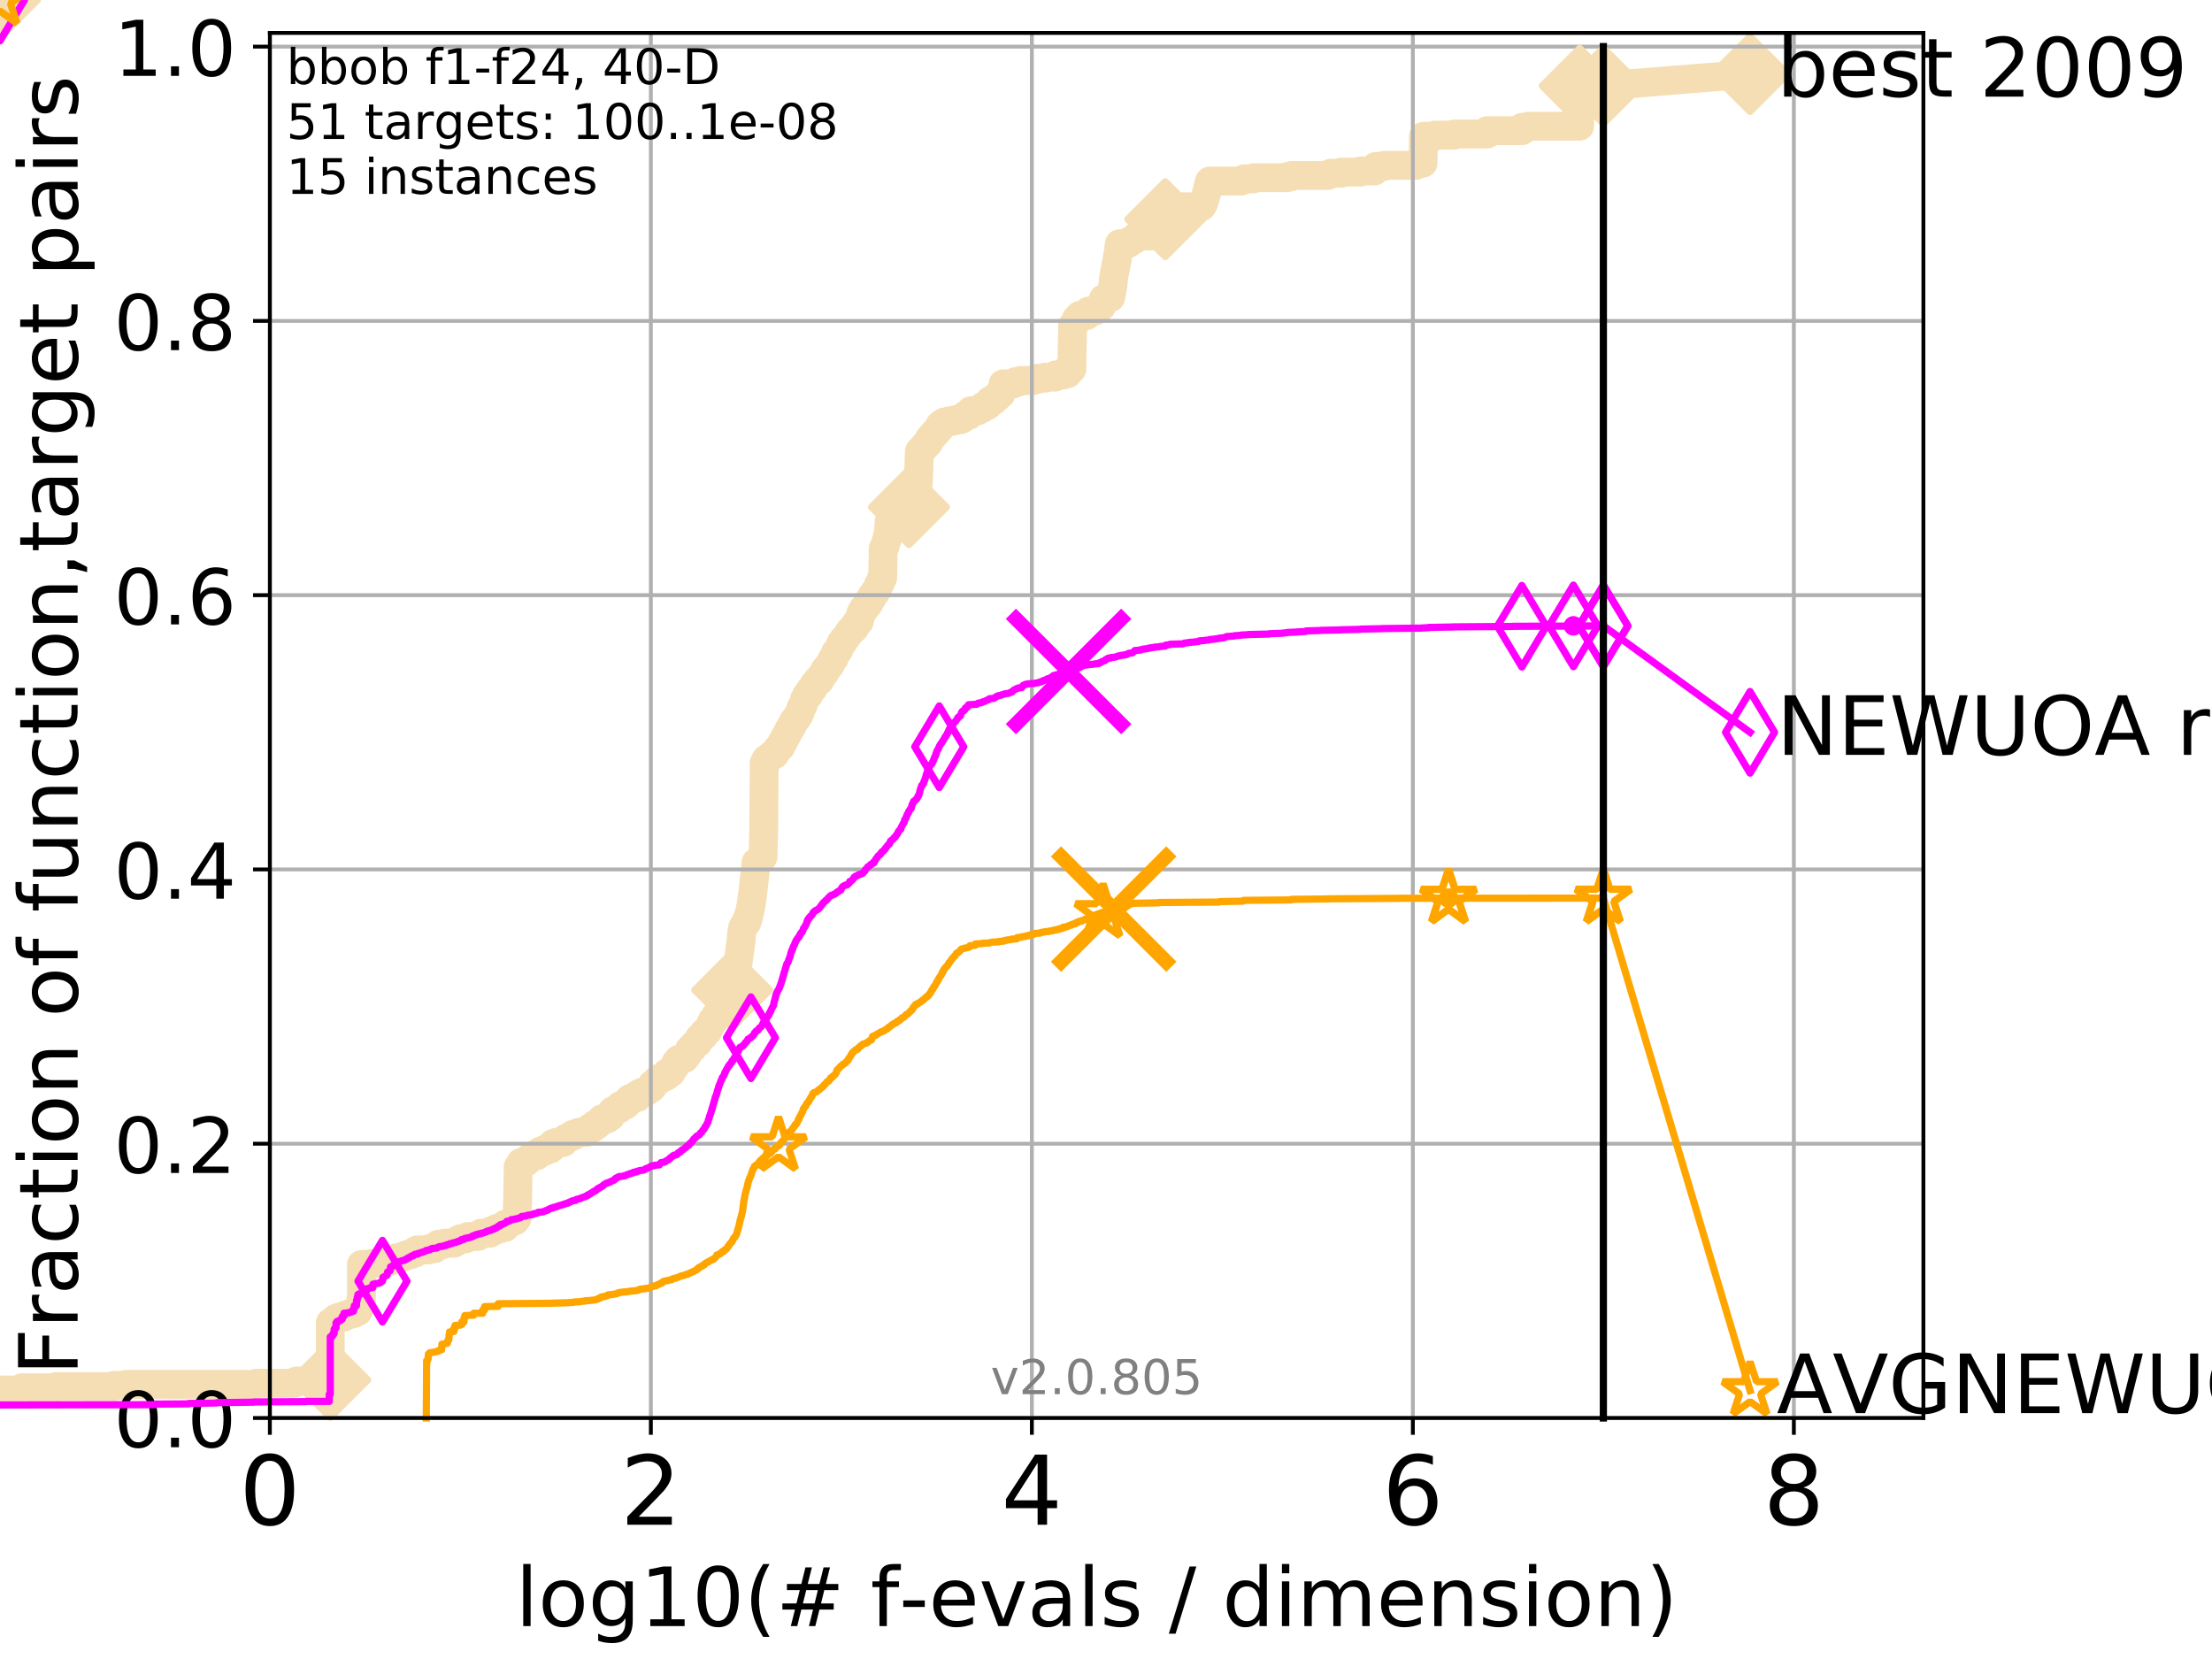 <?xml version="1.0" encoding="utf-8" standalone="no"?>
<!DOCTYPE svg PUBLIC "-//W3C//DTD SVG 1.1//EN"
  "http://www.w3.org/Graphics/SVG/1.1/DTD/svg11.dtd">
<!-- Created with matplotlib (http://matplotlib.org/) -->
<svg height="345pt" version="1.1" viewBox="0 0 460 345" width="460pt" xmlns="http://www.w3.org/2000/svg" xmlns:xlink="http://www.w3.org/1999/xlink">
 <defs>
  <style type="text/css">
*{stroke-linecap:butt;stroke-linejoin:round;}
  </style>
 </defs>
 <g id="figure_1">
  <g id="patch_1">
   <path d="M 0 345.6 
L 460.8 345.6 
L 460.8 0 
L 0 0 
z
" style="fill:#ffffff;"/>
  </g>
  <g id="axes_1">
   <g id="patch_2">
    <path d="M 56.12 294.88 
L 399.984 294.88 
L 399.984 6.845 
L 56.12 6.845 
z
" style="fill:#ffffff;"/>
   </g>
   <g id="line2d_1">
    <path d="M -1 289.055 
L 4.579 289.055 
L 4.579 288.589 
L 11.555 288.589 
L 11.555 288.356 
L 23.48 288.356 
L 23.48 288.123 
L 26.132 288.123 
L 26.132 287.89 
L 53.324 287.89 
L 53.324 287.657 
L 61.283 287.657 
L 61.283 287.424 
L 61.599 287.424 
L 61.599 287.191 
L 65.249 287.191 
L 65.249 286.958 
L 68.679 286.958 
L 68.679 275.076 
L 69.089 275.076 
L 69.089 274.843 
L 69.29 274.843 
L 69.29 274.61 
L 69.685 274.61 
L 69.685 274.377 
L 69.88 274.377 
L 69.88 274.144 
L 70.45 274.144 
L 70.45 273.911 
L 71.537 273.911 
L 71.537 273.678 
L 71.885 273.678 
L 71.885 273.445 
L 72.559 273.445 
L 72.559 273.212 
L 73.524 273.212 
L 73.524 272.979 
L 73.68 272.979 
L 73.68 272.746 
L 74.438 272.746 
L 74.438 272.513 
L 74.586 272.513 
L 74.586 271.814 
L 74.732 271.814 
L 74.732 271.581 
L 74.878 271.581 
L 74.878 271.348 
L 75.021 271.348 
L 75.021 270.416 
L 75.164 270.416 
L 75.164 262.96 
L 77.301 262.96 
L 77.301 262.727 
L 79.971 262.727 
L 79.971 262.261 
L 81.315 262.261 
L 81.315 262.028 
L 81.611 262.028 
L 81.611 261.795 
L 82.376 261.795 
L 82.376 261.562 
L 83.463 261.562 
L 83.463 261.329 
L 84.151 261.329 
L 84.151 261.096 
L 84.731 261.096 
L 84.731 260.863 
L 85.606 260.863 
L 85.606 260.63 
L 86.289 260.63 
L 86.289 260.164 
L 86.731 260.164 
L 86.731 259.931 
L 89.037 259.931 
L 89.037 259.698 
L 90.321 259.698 
L 90.321 259.465 
L 90.613 259.465 
L 90.613 259.232 
L 91.014 259.232 
L 91.071 258.766 
L 92.374 258.766 
L 92.374 258.533 
L 94.441 258.533 
L 94.441 258.3 
L 94.853 258.3 
L 94.853 258.067 
L 95.3 258.067 
L 95.3 257.834 
L 95.693 257.834 
L 95.693 257.601 
L 96.94 257.601 
L 96.94 257.368 
L 97.297 257.368 
L 97.297 257.135 
L 99.437 257.135 
L 99.437 256.902 
L 99.712 256.902 
L 99.712 256.669 
L 100.083 256.669 
L 100.083 256.436 
L 101.979 256.436 
L 101.979 256.203 
L 102.099 256.203 
L 102.099 255.97 
L 102.797 255.97 
L 102.797 255.737 
L 103.164 255.737 
L 103.164 255.504 
L 104.168 255.504 
L 104.168 255.271 
L 105.041 255.271 
L 105.066 254.572 
L 105.753 254.572 
L 105.753 254.339 
L 106.133 254.339 
L 106.133 254.106 
L 106.436 254.106 
L 106.436 253.873 
L 107.159 253.873 
L 107.159 253.64 
L 107.314 253.64 
L 107.314 253.407 
L 107.51 253.407 
L 107.618 250.145 
L 107.64 250.145 
L 107.747 242.69 
L 107.896 242.69 
L 107.896 242.457 
L 108.065 242.457 
L 108.065 242.224 
L 108.274 242.224 
L 108.295 241.758 
L 109.281 241.758 
L 109.281 241.525 
L 109.611 241.525 
L 109.611 241.292 
L 109.745 241.292 
L 109.745 241.059 
L 110.028 241.059 
L 110.028 240.826 
L 110.417 240.826 
L 110.417 240.593 
L 110.654 240.593 
L 110.654 240.36 
L 111.603 240.36 
L 111.603 240.127 
L 111.858 240.127 
L 111.858 239.894 
L 112.125 239.894 
L 112.125 239.661 
L 112.241 239.661 
L 112.241 239.428 
L 113.218 239.428 
L 113.218 239.195 
L 113.373 239.195 
L 113.373 238.962 
L 114.464 238.962 
L 114.464 238.729 
L 114.766 238.729 
L 114.766 238.496 
L 114.922 238.496 
L 114.964 237.797 
L 115.613 237.797 
L 115.613 237.564 
L 117.191 237.564 
L 117.252 237.098 
L 117.497 237.098 
L 117.497 236.865 
L 117.798 236.865 
L 117.798 236.632 
L 118.361 236.632 
L 118.361 236.399 
L 118.873 236.399 
L 118.873 236.166 
L 119.052 236.166 
L 119.052 235.933 
L 119.758 235.933 
L 119.758 235.7 
L 120.385 235.7 
L 120.385 235.467 
L 121.991 235.467 
L 122.001 235.001 
L 122.507 235.001 
L 122.507 234.768 
L 122.697 234.768 
L 122.697 234.535 
L 123.357 234.535 
L 123.357 234.302 
L 123.477 234.302 
L 123.477 234.069 
L 123.674 234.069 
L 123.674 233.836 
L 124.314 233.836 
L 124.314 233.603 
L 124.436 233.603 
L 124.436 233.37 
L 124.909 233.37 
L 124.909 233.137 
L 125.097 233.137 
L 125.12 232.671 
L 126.332 232.671 
L 126.332 232.438 
L 126.548 232.438 
L 126.548 232.205 
L 126.994 232.205 
L 127.022 231.739 
L 127.12 231.739 
L 127.175 231.273 
L 127.334 231.273 
L 127.334 231.04 
L 127.854 231.04 
L 127.854 230.807 
L 128.3 230.807 
L 128.3 230.574 
L 128.861 230.574 
L 128.861 230.341 
L 128.998 230.341 
L 129.036 229.875 
L 129.984 229.875 
L 129.984 229.642 
L 130.327 229.642 
L 130.413 229.176 
L 130.51 229.176 
L 130.51 228.943 
L 130.709 228.943 
L 130.709 228.71 
L 130.91 228.71 
L 130.91 228.477 
L 131.534 228.477 
L 131.534 228.244 
L 132.54 228.244 
L 132.54 228.011 
L 132.671 228.011 
L 132.686 227.545 
L 133.088 227.545 
L 133.088 227.312 
L 133.648 227.312 
L 133.648 227.079 
L 134.268 227.079 
L 134.268 226.846 
L 134.667 226.846 
L 134.667 226.613 
L 135.013 226.613 
L 135.013 226.38 
L 135.394 226.38 
L 135.394 226.147 
L 135.641 226.147 
L 135.7 225.448 
L 136.063 225.448 
L 136.063 225.215 
L 136.272 225.215 
L 136.272 224.982 
L 136.663 224.982 
L 136.663 224.749 
L 136.834 224.749 
L 136.834 224.516 
L 136.956 224.516 
L 136.956 224.283 
L 137.594 224.283 
L 137.594 224.05 
L 138.111 224.05 
L 138.111 223.817 
L 138.578 223.817 
L 138.684 223.118 
L 139.518 223.118 
L 139.518 222.885 
L 139.676 222.885 
L 139.766 222.419 
L 139.835 222.419 
L 139.835 222.186 
L 140.01 222.186 
L 140.01 221.953 
L 140.271 221.953 
L 140.271 221.72 
L 140.416 221.72 
L 140.521 221.021 
L 140.849 221.021 
L 140.902 220.555 
L 141.085 220.555 
L 141.085 220.322 
L 141.845 220.322 
L 141.845 220.089 
L 142.433 220.089 
L 142.479 219.623 
L 142.674 219.623 
L 142.674 219.39 
L 142.952 219.39 
L 143.057 218.924 
L 143.254 218.924 
L 143.254 218.691 
L 143.384 218.691 
L 143.405 218.225 
L 143.628 218.225 
L 143.628 217.992 
L 144.056 217.992 
L 144.125 217.526 
L 144.305 217.526 
L 144.305 217.293 
L 144.554 217.293 
L 144.554 217.06 
L 144.772 217.06 
L 144.772 216.827 
L 145.175 216.827 
L 145.202 216.361 
L 145.32 216.361 
L 145.387 215.896 
L 145.564 215.896 
L 145.564 215.663 
L 146.056 215.663 
L 146.056 215.43 
L 146.34 215.43 
L 146.401 214.731 
L 146.724 214.731 
L 146.724 214.498 
L 147.139 214.498 
L 147.21 214.032 
L 147.35 214.032 
L 147.35 213.799 
L 147.525 213.799 
L 147.618 213.333 
L 147.773 213.333 
L 147.817 212.867 
L 147.943 212.867 
L 148.04 212.401 
L 148.139 212.401 
L 148.139 212.168 
L 148.587 212.168 
L 148.587 211.935 
L 148.736 211.935 
L 148.787 211.236 
L 149.296 211.236 
L 149.296 211.003 
L 149.461 211.003 
L 149.461 210.77 
L 149.584 210.77 
L 149.683 209.838 
L 150.179 209.838 
L 150.179 209.605 
L 150.507 209.605 
L 150.507 209.372 
L 150.696 209.372 
L 150.696 209.139 
L 150.87 209.139 
L 150.87 208.906 
L 151.002 208.906 
L 151.002 208.673 
L 151.34 208.673 
L 151.408 208.207 
L 151.482 208.207 
L 151.509 207.741 
L 151.716 207.741 
L 151.748 207.275 
L 151.842 207.275 
L 151.842 207.042 
L 152.045 207.042 
L 152.133 206.343 
L 152.208 206.343 
L 152.277 205.877 
L 152.327 205.877 
L 152.362 205.178 
L 152.499 205.178 
L 152.6 204.712 
L 152.638 204.712 
L 152.696 204.246 
L 152.775 204.246 
L 152.879 203.314 
L 152.891 203.314 
L 152.998 202.615 
L 153.05 202.615 
L 153.11 202.149 
L 153.165 202.149 
L 153.269 201.45 
L 153.322 201.45 
L 153.417 200.518 
L 153.461 200.518 
L 153.546 199.586 
L 153.577 199.586 
L 153.684 198.654 
L 153.717 198.654 
L 153.819 197.489 
L 153.858 197.489 
L 153.964 196.557 
L 154.003 196.557 
L 154.081 195.625 
L 154.123 195.625 
L 154.208 194.227 
L 154.246 194.227 
L 154.326 193.528 
L 154.367 193.528 
L 154.459 192.829 
L 154.61 192.829 
L 154.61 192.596 
L 154.768 192.596 
L 154.768 192.363 
L 154.885 192.363 
L 154.885 192.13 
L 155.021 192.13 
L 155.021 191.897 
L 155.3 191.897 
L 155.309 191.198 
L 155.472 191.198 
L 155.472 190.965 
L 155.601 190.965 
L 155.606 190.499 
L 155.714 190.499 
L 155.822 189.8 
L 155.886 189.8 
L 155.99 189.101 
L 156.022 189.101 
L 156.082 188.635 
L 156.137 188.635 
L 156.233 187.936 
L 156.249 187.936 
L 156.348 187.004 
L 156.378 187.004 
L 156.479 186.072 
L 156.503 186.072 
L 156.604 185.14 
L 156.615 185.14 
L 156.71 183.976 
L 156.741 183.976 
L 156.847 182.811 
L 156.877 182.811 
L 156.987 181.646 
L 157.015 181.646 
L 157.105 180.481 
L 157.134 180.481 
L 157.225 179.316 
L 157.674 179.316 
L 157.674 179.083 
L 157.986 179.083 
L 157.986 178.85 
L 158.1 178.85 
L 158.1 178.617 
L 158.265 178.617 
L 158.265 178.384 
L 158.567 178.384 
L 158.567 178.151 
L 158.685 178.151 
L 158.794 173.258 
L 158.811 173.258 
L 158.913 159.744 
L 158.925 159.744 
L 158.931 158.579 
L 159.146 158.579 
L 159.146 158.346 
L 159.261 158.346 
L 159.305 157.88 
L 159.705 157.88 
L 159.705 157.647 
L 159.971 157.647 
L 159.971 157.414 
L 160.243 157.414 
L 160.243 157.181 
L 160.532 157.181 
L 160.532 156.948 
L 161.074 156.948 
L 161.111 156.482 
L 161.364 156.482 
L 161.364 156.249 
L 161.542 156.249 
L 161.585 155.783 
L 161.861 155.783 
L 161.861 155.55 
L 162.045 155.55 
L 162.045 155.317 
L 162.359 155.317 
L 162.359 155.084 
L 162.488 155.084 
L 162.598 154.385 
L 162.869 154.385 
L 162.899 153.919 
L 163.102 153.919 
L 163.108 153.453 
L 163.24 153.453 
L 163.24 153.22 
L 163.398 153.22 
L 163.398 152.988 
L 163.593 152.988 
L 163.593 152.755 
L 163.725 152.755 
L 163.765 152.289 
L 163.919 152.289 
L 163.999 151.823 
L 164.228 151.823 
L 164.228 151.59 
L 164.376 151.59 
L 164.376 151.357 
L 164.5 151.357 
L 164.53 150.891 
L 164.773 150.891 
L 164.832 150.425 
L 164.969 150.425 
L 165.016 149.959 
L 165.264 149.959 
L 165.264 149.726 
L 165.461 149.726 
L 165.461 149.493 
L 165.656 149.493 
L 165.656 149.26 
L 165.792 149.26 
L 165.864 148.794 
L 166.068 148.794 
L 166.068 148.561 
L 166.237 148.561 
L 166.258 148.095 
L 166.422 148.095 
L 166.529 147.396 
L 166.579 147.396 
L 166.579 147.163 
L 166.727 147.163 
L 166.727 146.93 
L 166.884 146.93 
L 166.884 146.697 
L 167.012 146.697 
L 167.096 146.231 
L 167.136 146.231 
L 167.246 145.765 
L 167.258 145.765 
L 167.258 145.532 
L 167.391 145.532 
L 167.391 145.299 
L 167.562 145.299 
L 167.647 144.833 
L 167.711 144.833 
L 167.711 144.6 
L 168.165 144.6 
L 168.214 143.901 
L 168.453 143.901 
L 168.529 143.435 
L 168.767 143.435 
L 168.767 143.202 
L 169.081 143.202 
L 169.19 142.736 
L 169.27 142.736 
L 169.313 142.27 
L 169.526 142.27 
L 169.526 142.037 
L 169.873 142.037 
L 169.88 141.571 
L 170.448 141.571 
L 170.531 140.872 
L 170.832 140.872 
L 170.94 140.406 
L 171.039 140.406 
L 171.039 140.173 
L 171.338 140.173 
L 171.338 139.94 
L 171.498 139.94 
L 171.58 139.241 
L 171.919 139.241 
L 172.002 138.775 
L 172.175 138.775 
L 172.175 138.542 
L 172.341 138.542 
L 172.341 138.309 
L 172.644 138.309 
L 172.644 138.076 
L 172.757 138.076 
L 172.865 137.61 
L 172.886 137.61 
L 172.886 137.377 
L 172.999 137.377 
L 172.999 137.144 
L 173.168 137.144 
L 173.168 136.911 
L 173.459 136.911 
L 173.557 136.212 
L 173.645 136.212 
L 173.706 135.746 
L 174.056 135.746 
L 174.086 135.28 
L 174.388 135.28 
L 174.388 135.047 
L 174.509 135.047 
L 174.533 134.581 
L 174.678 134.581 
L 174.729 134.115 
L 174.88 134.115 
L 174.908 133.649 
L 175.284 133.649 
L 175.35 133.183 
L 175.407 133.183 
L 175.407 132.95 
L 175.748 132.95 
L 175.748 132.717 
L 175.89 132.717 
L 175.89 132.484 
L 176.083 132.484 
L 176.083 132.251 
L 176.228 132.251 
L 176.228 132.018 
L 176.354 132.018 
L 176.354 131.785 
L 176.476 131.785 
L 176.476 131.552 
L 176.771 131.552 
L 176.799 131.086 
L 177.157 131.086 
L 177.157 130.853 
L 177.502 130.853 
L 177.502 130.62 
L 177.721 130.62 
L 177.766 130.154 
L 177.878 130.154 
L 177.941 129.688 
L 178.179 129.688 
L 178.179 129.455 
L 178.516 129.455 
L 178.516 129.222 
L 178.698 129.222 
L 178.771 128.523 
L 178.84 128.523 
L 178.918 127.824 
L 179.084 127.824 
L 179.091 127.358 
L 179.341 127.358 
L 179.341 127.125 
L 179.461 127.125 
L 179.467 126.659 
L 179.664 126.659 
L 179.664 126.426 
L 179.985 126.426 
L 180.054 125.96 
L 180.243 125.96 
L 180.243 125.727 
L 180.532 125.727 
L 180.532 125.494 
L 180.697 125.494 
L 180.784 124.795 
L 181.044 124.795 
L 181.044 124.562 
L 181.219 124.562 
L 181.31 123.863 
L 181.604 123.863 
L 181.604 123.63 
L 181.772 123.63 
L 181.839 123.164 
L 182.131 123.164 
L 182.215 122.698 
L 182.369 122.698 
L 182.369 122.465 
L 182.544 122.465 
L 182.61 121.999 
L 182.687 121.999 
L 182.696 121.534 
L 182.867 121.534 
L 182.867 121.301 
L 183.061 121.301 
L 183.147 120.602 
L 183.354 120.602 
L 183.391 120.136 
L 183.568 120.136 
L 183.659 114.078 
L 183.833 114.078 
L 183.916 113.612 
L 184.066 113.612 
L 184.133 112.913 
L 184.205 112.913 
L 184.295 112.447 
L 184.392 112.447 
L 184.392 112.214 
L 184.513 112.214 
L 184.533 111.515 
L 184.632 111.515 
L 184.731 110.816 
L 184.755 110.816 
L 184.862 108.952 
L 184.882 108.952 
L 184.907 108.486 
L 185.064 108.486 
L 185.109 108.02 
L 185.461 108.02 
L 185.518 107.321 
L 185.886 107.321 
L 185.886 107.088 
L 186.017 107.088 
L 186.017 106.855 
L 186.524 106.855 
L 186.538 106.389 
L 187.143 106.389 
L 187.143 106.156 
L 187.712 106.156 
L 187.712 105.923 
L 188.454 105.923 
L 188.454 105.69 
L 188.659 105.69 
L 188.659 105.457 
L 189.029 105.457 
L 189.029 105.224 
L 189.51 105.224 
L 189.51 104.991 
L 189.659 104.991 
L 189.659 104.758 
L 190.059 104.758 
L 190.06 104.292 
L 190.443 104.292 
L 190.466 103.826 
L 190.817 103.826 
L 190.92 100.797 
L 190.941 100.797 
L 191.047 98.234 
L 191.054 98.234 
L 191.148 94.972 
L 191.168 94.972 
L 191.206 93.807 
L 191.55 93.807 
L 191.55 93.574 
L 191.702 93.574 
L 191.702 93.341 
L 191.856 93.341 
L 191.856 93.108 
L 192.182 93.108 
L 192.182 92.875 
L 192.37 92.875 
L 192.458 92.409 
L 192.76 92.409 
L 192.76 92.176 
L 193.075 92.176 
L 193.079 91.71 
L 193.246 91.71 
L 193.247 91.244 
L 193.406 91.244 
L 193.406 91.011 
L 193.783 91.011 
L 193.821 90.545 
L 194.092 90.545 
L 194.092 90.312 
L 194.386 90.312 
L 194.43 89.847 
L 194.82 89.847 
L 194.867 89.381 
L 195.119 89.381 
L 195.119 89.148 
L 195.424 89.148 
L 195.435 88.449 
L 195.668 88.449 
L 195.668 88.216 
L 196.079 88.216 
L 196.079 87.983 
L 196.388 87.983 
L 196.388 87.75 
L 197.392 87.75 
L 197.392 87.517 
L 198.563 87.517 
L 198.563 87.284 
L 199.753 87.284 
L 199.753 87.051 
L 200.239 87.051 
L 200.239 86.818 
L 200.514 86.818 
L 200.514 86.585 
L 200.713 86.585 
L 200.713 86.352 
L 201.538 86.352 
L 201.587 85.886 
L 201.81 85.886 
L 201.879 85.42 
L 203.34 85.42 
L 203.34 85.187 
L 203.716 85.187 
L 203.716 84.954 
L 204.245 84.954 
L 204.245 84.721 
L 204.429 84.721 
L 204.429 84.488 
L 205.088 84.488 
L 205.088 84.255 
L 205.471 84.255 
L 205.495 83.789 
L 205.661 83.789 
L 205.661 83.556 
L 205.878 83.556 
L 205.878 83.323 
L 206.649 83.323 
L 206.671 82.857 
L 206.962 82.857 
L 206.962 82.624 
L 207.415 82.624 
L 207.415 82.391 
L 207.529 82.391 
L 207.529 82.158 
L 207.712 82.158 
L 207.712 81.925 
L 208.179 81.925 
L 208.269 81.459 
L 208.341 81.459 
L 208.436 80.76 
L 208.515 80.76 
L 208.594 79.828 
L 210.822 79.828 
L 210.822 79.595 
L 211.179 79.595 
L 211.179 79.362 
L 212.176 79.362 
L 212.176 79.129 
L 214.863 79.129 
L 214.863 78.896 
L 215.73 78.896 
L 215.73 78.663 
L 217.315 78.663 
L 217.315 78.43 
L 219.415 78.43 
L 219.498 77.964 
L 221.188 77.964 
L 221.188 77.731 
L 222.004 77.731 
L 222.006 76.799 
L 222.885 76.799 
L 222.986 71.207 
L 222.998 71.207 
L 223.064 67.712 
L 223.221 67.712 
L 223.221 67.479 
L 223.484 67.479 
L 223.538 67.013 
L 223.631 67.013 
L 223.631 66.78 
L 223.745 66.78 
L 223.825 66.314 
L 224.135 66.314 
L 224.135 66.081 
L 224.394 66.081 
L 224.475 65.615 
L 226.008 65.615 
L 226.008 65.382 
L 226.223 65.382 
L 226.223 65.149 
L 226.365 65.149 
L 226.395 64.683 
L 227.678 64.683 
L 227.678 64.45 
L 227.881 64.45 
L 227.881 64.217 
L 228.547 64.217 
L 228.588 63.751 
L 229.047 63.751 
L 229.155 63.052 
L 229.252 63.052 
L 229.325 62.586 
L 229.383 62.586 
L 229.455 62.12 
L 230.079 62.12 
L 230.079 61.887 
L 230.965 61.887 
L 231.059 61.188 
L 231.114 61.188 
L 231.211 60.489 
L 231.261 60.489 
L 231.356 59.79 
L 231.38 59.79 
L 231.447 58.858 
L 231.501 58.858 
L 231.611 57.461 
L 231.645 57.461 
L 231.738 56.762 
L 231.781 56.762 
L 231.881 56.063 
L 231.921 56.063 
L 232.025 55.364 
L 232.069 55.364 
L 232.151 54.665 
L 232.201 54.665 
L 232.295 53.966 
L 232.343 53.966 
L 232.43 53.034 
L 232.478 53.034 
L 232.565 52.335 
L 232.604 52.335 
L 232.695 51.17 
L 232.739 51.17 
L 232.781 50.704 
L 234.577 50.704 
L 234.643 50.238 
L 235.159 50.238 
L 235.159 50.005 
L 235.624 50.005 
L 235.624 49.772 
L 236.041 49.772 
L 236.041 49.539 
L 236.221 49.539 
L 236.221 49.306 
L 236.392 49.306 
L 236.392 49.073 
L 240.485 49.073 
L 240.567 48.607 
L 240.685 48.607 
L 240.685 48.374 
L 241.807 48.374 
L 241.807 48.141 
L 242.014 48.141 
L 242.114 47.209 
L 242.144 47.209 
L 242.232 46.277 
L 242.264 46.277 
L 242.373 45.112 
L 242.406 45.112 
L 242.506 43.947 
L 242.527 43.947 
L 242.572 43.248 
L 244.495 43.248 
L 244.495 43.015 
L 249.844 43.015 
L 249.844 42.782 
L 250.025 42.782 
L 250.025 42.549 
L 250.142 42.549 
L 250.142 42.316 
L 250.278 42.316 
L 250.334 41.85 
L 250.438 41.85 
L 250.522 41.384 
L 250.584 41.384 
L 250.666 40.918 
L 250.73 40.918 
L 250.799 40.452 
L 250.849 40.452 
L 250.922 39.986 
L 251.001 39.986 
L 251.101 39.287 
L 251.152 39.287 
L 251.201 38.821 
L 251.277 38.821 
L 251.347 38.355 
L 251.41 38.355 
L 251.468 37.889 
L 251.541 37.889 
L 251.541 37.656 
L 258.119 37.656 
L 258.119 37.423 
L 258.747 37.423 
L 258.747 37.19 
L 260.723 37.19 
L 260.723 36.957 
L 267.641 36.957 
L 267.641 36.724 
L 268.605 36.724 
L 268.605 36.491 
L 276.159 36.491 
L 276.159 36.258 
L 276.682 36.258 
L 276.682 36.025 
L 278.922 36.025 
L 278.922 35.792 
L 282.907 35.792 
L 282.907 35.559 
L 285.833 35.559 
L 285.905 35.093 
L 285.98 35.093 
L 286.085 34.627 
L 287.783 34.627 
L 287.783 34.394 
L 294.448 34.394 
L 294.448 34.161 
L 295.032 34.161 
L 295.032 33.928 
L 295.925 33.928 
L 296.03 28.336 
L 298.349 28.336 
L 298.349 28.103 
L 302.409 28.103 
L 302.409 27.87 
L 309.261 27.87 
L 309.266 27.172 
L 316.525 27.172 
L 316.529 26.473 
L 317.789 26.473 
L 317.789 26.24 
L 328.489 26.24 
L 328.508 17.852 
L 333.43 17.852 
L 333.43 17.852 
" style="fill:none;stroke:#f5deb3;stroke-linecap:square;stroke-width:6;"/>
   </g>
   <g id="line2d_2">
    <path d="M 0 0 
" style="fill:none;stroke:#f5deb3;stroke-linecap:square;stroke-width:6;"/>
    <defs>
     <path d="M -0 7.778 
L 7.778 0 
L 0 -7.778 
L -7.778 -0 
z
" id="m8d14b1ef3d" style="stroke:#f5deb3;stroke-linejoin:miter;stroke-width:1.5;"/>
    </defs>
    <g>
     <use style="fill:#f5deb3;stroke:#f5deb3;stroke-linejoin:miter;stroke-width:1.5;" x="0" xlink:href="#m8d14b1ef3d" y="0"/>
    </g>
   </g>
   <g id="line2d_3">
    <path d="M 333.43 17.852 
L 363.934 15.401 
" style="fill:none;stroke:#f5deb3;stroke-linecap:square;stroke-width:6;"/>
    <g>
     <use style="fill:#f5deb3;stroke:#f5deb3;stroke-linejoin:miter;stroke-width:1.5;" x="333.43" xlink:href="#m8d14b1ef3d" y="17.852"/>
     <use style="fill:#f5deb3;stroke:#f5deb3;stroke-linejoin:miter;stroke-width:1.5;" x="363.934" xlink:href="#m8d14b1ef3d" y="15.401"/>
    </g>
   </g>
   <g id="matplotlib.axis_1">
    <g id="xtick_1">
     <g id="line2d_4">
      <path clip-path="url(#p2ea3116626)" d="M 56.12 294.88 
L 56.12 6.845 
" style="fill:none;stroke:#b0b0b0;stroke-linecap:square;stroke-width:0.8;"/>
     </g>
     <g id="line2d_5">
      <defs>
       <path d="M 0 0 
L 0 3.5 
" id="mf40f318b50" style="stroke:#000000;stroke-width:0.8;"/>
      </defs>
      <g>
       <use style="stroke:#000000;stroke-width:0.8;" x="56.12" xlink:href="#mf40f318b50" y="294.88"/>
      </g>
     </g>
     <g id="text_1">
      <!-- 0 -->
      <defs>
       <path d="M 31.781 66.406 
Q 24.172 66.406 20.328 58.906 
Q 16.5 51.422 16.5 36.375 
Q 16.5 21.391 20.328 13.891 
Q 24.172 6.391 31.781 6.391 
Q 39.453 6.391 43.281 13.891 
Q 47.125 21.391 47.125 36.375 
Q 47.125 51.422 43.281 58.906 
Q 39.453 66.406 31.781 66.406 
z
M 31.781 74.219 
Q 44.047 74.219 50.516 64.516 
Q 56.984 54.828 56.984 36.375 
Q 56.984 17.969 50.516 8.266 
Q 44.047 -1.422 31.781 -1.422 
Q 19.531 -1.422 13.062 8.266 
Q 6.594 17.969 6.594 36.375 
Q 6.594 54.828 13.062 64.516 
Q 19.531 74.219 31.781 74.219 
z
" id="DejaVuSans-30"/>
      </defs>
      <g transform="translate(49.758 317.077)scale(0.2 -0.2)">
       <use xlink:href="#DejaVuSans-30"/>
      </g>
     </g>
    </g>
    <g id="xtick_2">
     <g id="line2d_6">
      <path clip-path="url(#p2ea3116626)" d="M 135.351 294.88 
L 135.351 6.845 
" style="fill:none;stroke:#b0b0b0;stroke-linecap:square;stroke-width:0.8;"/>
     </g>
     <g id="line2d_7">
      <g>
       <use style="stroke:#000000;stroke-width:0.8;" x="135.351" xlink:href="#mf40f318b50" y="294.88"/>
      </g>
     </g>
     <g id="text_2">
      <!-- 2 -->
      <defs>
       <path d="M 19.188 8.297 
L 53.609 8.297 
L 53.609 0 
L 7.328 0 
L 7.328 8.297 
Q 12.938 14.109 22.625 23.891 
Q 32.328 33.688 34.812 36.531 
Q 39.547 41.844 41.422 45.531 
Q 43.312 49.219 43.312 52.781 
Q 43.312 58.594 39.234 62.25 
Q 35.156 65.922 28.609 65.922 
Q 23.969 65.922 18.812 64.312 
Q 13.672 62.703 7.812 59.422 
L 7.812 69.391 
Q 13.766 71.781 18.938 73 
Q 24.125 74.219 28.422 74.219 
Q 39.75 74.219 46.484 68.547 
Q 53.219 62.891 53.219 53.422 
Q 53.219 48.922 51.531 44.891 
Q 49.859 40.875 45.406 35.406 
Q 44.188 33.984 37.641 27.219 
Q 31.109 20.453 19.188 8.297 
z
" id="DejaVuSans-32"/>
      </defs>
      <g transform="translate(128.989 317.077)scale(0.2 -0.2)">
       <use xlink:href="#DejaVuSans-32"/>
      </g>
     </g>
    </g>
    <g id="xtick_3">
     <g id="line2d_8">
      <path clip-path="url(#p2ea3116626)" d="M 214.583 294.88 
L 214.583 6.845 
" style="fill:none;stroke:#b0b0b0;stroke-linecap:square;stroke-width:0.8;"/>
     </g>
     <g id="line2d_9">
      <g>
       <use style="stroke:#000000;stroke-width:0.8;" x="214.583" xlink:href="#mf40f318b50" y="294.88"/>
      </g>
     </g>
     <g id="text_3">
      <!-- 4 -->
      <defs>
       <path d="M 37.797 64.312 
L 12.891 25.391 
L 37.797 25.391 
z
M 35.203 72.906 
L 47.609 72.906 
L 47.609 25.391 
L 58.016 25.391 
L 58.016 17.188 
L 47.609 17.188 
L 47.609 0 
L 37.797 0 
L 37.797 17.188 
L 4.891 17.188 
L 4.891 26.703 
z
" id="DejaVuSans-34"/>
      </defs>
      <g transform="translate(208.22 317.077)scale(0.2 -0.2)">
       <use xlink:href="#DejaVuSans-34"/>
      </g>
     </g>
    </g>
    <g id="xtick_4">
     <g id="line2d_10">
      <path clip-path="url(#p2ea3116626)" d="M 293.814 294.88 
L 293.814 6.845 
" style="fill:none;stroke:#b0b0b0;stroke-linecap:square;stroke-width:0.8;"/>
     </g>
     <g id="line2d_11">
      <g>
       <use style="stroke:#000000;stroke-width:0.8;" x="293.814" xlink:href="#mf40f318b50" y="294.88"/>
      </g>
     </g>
     <g id="text_4">
      <!-- 6 -->
      <defs>
       <path d="M 33.016 40.375 
Q 26.375 40.375 22.484 35.828 
Q 18.609 31.297 18.609 23.391 
Q 18.609 15.531 22.484 10.953 
Q 26.375 6.391 33.016 6.391 
Q 39.656 6.391 43.531 10.953 
Q 47.406 15.531 47.406 23.391 
Q 47.406 31.297 43.531 35.828 
Q 39.656 40.375 33.016 40.375 
z
M 52.594 71.297 
L 52.594 62.312 
Q 48.875 64.062 45.094 64.984 
Q 41.312 65.922 37.594 65.922 
Q 27.828 65.922 22.672 59.328 
Q 17.531 52.734 16.797 39.406 
Q 19.672 43.656 24.016 45.922 
Q 28.375 48.188 33.594 48.188 
Q 44.578 48.188 50.953 41.516 
Q 57.328 34.859 57.328 23.391 
Q 57.328 12.156 50.688 5.359 
Q 44.047 -1.422 33.016 -1.422 
Q 20.359 -1.422 13.672 8.266 
Q 6.984 17.969 6.984 36.375 
Q 6.984 53.656 15.188 63.938 
Q 23.391 74.219 37.203 74.219 
Q 40.922 74.219 44.703 73.484 
Q 48.484 72.75 52.594 71.297 
z
" id="DejaVuSans-36"/>
      </defs>
      <g transform="translate(287.452 317.077)scale(0.2 -0.2)">
       <use xlink:href="#DejaVuSans-36"/>
      </g>
     </g>
    </g>
    <g id="xtick_5">
     <g id="line2d_12">
      <path clip-path="url(#p2ea3116626)" d="M 373.045 294.88 
L 373.045 6.845 
" style="fill:none;stroke:#b0b0b0;stroke-linecap:square;stroke-width:0.8;"/>
     </g>
     <g id="line2d_13">
      <g>
       <use style="stroke:#000000;stroke-width:0.8;" x="373.045" xlink:href="#mf40f318b50" y="294.88"/>
      </g>
     </g>
     <g id="text_5">
      <!-- 8 -->
      <defs>
       <path d="M 31.781 34.625 
Q 24.75 34.625 20.719 30.859 
Q 16.703 27.094 16.703 20.516 
Q 16.703 13.922 20.719 10.156 
Q 24.75 6.391 31.781 6.391 
Q 38.812 6.391 42.859 10.172 
Q 46.922 13.969 46.922 20.516 
Q 46.922 27.094 42.891 30.859 
Q 38.875 34.625 31.781 34.625 
z
M 21.922 38.812 
Q 15.578 40.375 12.031 44.719 
Q 8.5 49.078 8.5 55.328 
Q 8.5 64.062 14.719 69.141 
Q 20.953 74.219 31.781 74.219 
Q 42.672 74.219 48.875 69.141 
Q 55.078 64.062 55.078 55.328 
Q 55.078 49.078 51.531 44.719 
Q 48 40.375 41.703 38.812 
Q 48.828 37.156 52.797 32.312 
Q 56.781 27.484 56.781 20.516 
Q 56.781 9.906 50.312 4.234 
Q 43.844 -1.422 31.781 -1.422 
Q 19.734 -1.422 13.25 4.234 
Q 6.781 9.906 6.781 20.516 
Q 6.781 27.484 10.781 32.312 
Q 14.797 37.156 21.922 38.812 
z
M 18.312 54.391 
Q 18.312 48.734 21.844 45.562 
Q 25.391 42.391 31.781 42.391 
Q 38.141 42.391 41.719 45.562 
Q 45.312 48.734 45.312 54.391 
Q 45.312 60.062 41.719 63.234 
Q 38.141 66.406 31.781 66.406 
Q 25.391 66.406 21.844 63.234 
Q 18.312 60.062 18.312 54.391 
z
" id="DejaVuSans-38"/>
      </defs>
      <g transform="translate(366.683 317.077)scale(0.2 -0.2)">
       <use xlink:href="#DejaVuSans-38"/>
      </g>
     </g>
    </g>
    <g id="text_6">
     <!-- log10(# f-evals / dimension) -->
     <defs>
      <path d="M 9.422 75.984 
L 18.406 75.984 
L 18.406 0 
L 9.422 0 
z
" id="DejaVuSans-6c"/>
      <path d="M 30.609 48.391 
Q 23.391 48.391 19.188 42.75 
Q 14.984 37.109 14.984 27.297 
Q 14.984 17.484 19.156 11.844 
Q 23.344 6.203 30.609 6.203 
Q 37.797 6.203 41.984 11.859 
Q 46.188 17.531 46.188 27.297 
Q 46.188 37.016 41.984 42.703 
Q 37.797 48.391 30.609 48.391 
z
M 30.609 56 
Q 42.328 56 49.016 48.375 
Q 55.719 40.766 55.719 27.297 
Q 55.719 13.875 49.016 6.219 
Q 42.328 -1.422 30.609 -1.422 
Q 18.844 -1.422 12.172 6.219 
Q 5.516 13.875 5.516 27.297 
Q 5.516 40.766 12.172 48.375 
Q 18.844 56 30.609 56 
z
" id="DejaVuSans-6f"/>
      <path d="M 45.406 27.984 
Q 45.406 37.75 41.375 43.109 
Q 37.359 48.484 30.078 48.484 
Q 22.859 48.484 18.828 43.109 
Q 14.797 37.75 14.797 27.984 
Q 14.797 18.266 18.828 12.891 
Q 22.859 7.516 30.078 7.516 
Q 37.359 7.516 41.375 12.891 
Q 45.406 18.266 45.406 27.984 
z
M 54.391 6.781 
Q 54.391 -7.172 48.188 -13.984 
Q 42 -20.797 29.203 -20.797 
Q 24.469 -20.797 20.266 -20.094 
Q 16.062 -19.391 12.109 -17.922 
L 12.109 -9.188 
Q 16.062 -11.328 19.922 -12.344 
Q 23.781 -13.375 27.781 -13.375 
Q 36.625 -13.375 41.016 -8.766 
Q 45.406 -4.156 45.406 5.172 
L 45.406 9.625 
Q 42.625 4.781 38.281 2.391 
Q 33.938 0 27.875 0 
Q 17.828 0 11.672 7.656 
Q 5.516 15.328 5.516 27.984 
Q 5.516 40.672 11.672 48.328 
Q 17.828 56 27.875 56 
Q 33.938 56 38.281 53.609 
Q 42.625 51.219 45.406 46.391 
L 45.406 54.688 
L 54.391 54.688 
z
" id="DejaVuSans-67"/>
      <path d="M 12.406 8.297 
L 28.516 8.297 
L 28.516 63.922 
L 10.984 60.406 
L 10.984 69.391 
L 28.422 72.906 
L 38.281 72.906 
L 38.281 8.297 
L 54.391 8.297 
L 54.391 0 
L 12.406 0 
z
" id="DejaVuSans-31"/>
      <path d="M 31 75.875 
Q 24.469 64.656 21.281 53.656 
Q 18.109 42.672 18.109 31.391 
Q 18.109 20.125 21.312 9.062 
Q 24.516 -2 31 -13.188 
L 23.188 -13.188 
Q 15.875 -1.703 12.234 9.375 
Q 8.594 20.453 8.594 31.391 
Q 8.594 42.281 12.203 53.312 
Q 15.828 64.359 23.188 75.875 
z
" id="DejaVuSans-28"/>
      <path d="M 51.125 44 
L 36.922 44 
L 32.812 27.688 
L 47.125 27.688 
z
M 43.797 71.781 
L 38.719 51.516 
L 52.984 51.516 
L 58.109 71.781 
L 65.922 71.781 
L 60.891 51.516 
L 76.125 51.516 
L 76.125 44 
L 58.984 44 
L 54.984 27.688 
L 70.516 27.688 
L 70.516 20.219 
L 53.078 20.219 
L 48 0 
L 40.188 0 
L 45.219 20.219 
L 30.906 20.219 
L 25.875 0 
L 18.016 0 
L 23.094 20.219 
L 7.719 20.219 
L 7.719 27.688 
L 24.906 27.688 
L 29 44 
L 13.281 44 
L 13.281 51.516 
L 30.906 51.516 
L 35.891 71.781 
z
" id="DejaVuSans-23"/>
      <path id="DejaVuSans-20"/>
      <path d="M 37.109 75.984 
L 37.109 68.5 
L 28.516 68.5 
Q 23.688 68.5 21.797 66.547 
Q 19.922 64.594 19.922 59.516 
L 19.922 54.688 
L 34.719 54.688 
L 34.719 47.703 
L 19.922 47.703 
L 19.922 0 
L 10.891 0 
L 10.891 47.703 
L 2.297 47.703 
L 2.297 54.688 
L 10.891 54.688 
L 10.891 58.5 
Q 10.891 67.625 15.141 71.797 
Q 19.391 75.984 28.609 75.984 
z
" id="DejaVuSans-66"/>
      <path d="M 4.891 31.391 
L 31.203 31.391 
L 31.203 23.391 
L 4.891 23.391 
z
" id="DejaVuSans-2d"/>
      <path d="M 56.203 29.594 
L 56.203 25.203 
L 14.891 25.203 
Q 15.484 15.922 20.484 11.062 
Q 25.484 6.203 34.422 6.203 
Q 39.594 6.203 44.453 7.469 
Q 49.312 8.734 54.109 11.281 
L 54.109 2.781 
Q 49.266 0.734 44.188 -0.344 
Q 39.109 -1.422 33.891 -1.422 
Q 20.797 -1.422 13.156 6.188 
Q 5.516 13.812 5.516 26.812 
Q 5.516 40.234 12.766 48.109 
Q 20.016 56 32.328 56 
Q 43.359 56 49.781 48.891 
Q 56.203 41.797 56.203 29.594 
z
M 47.219 32.234 
Q 47.125 39.594 43.094 43.984 
Q 39.062 48.391 32.422 48.391 
Q 24.906 48.391 20.391 44.141 
Q 15.875 39.891 15.188 32.172 
z
" id="DejaVuSans-65"/>
      <path d="M 2.984 54.688 
L 12.5 54.688 
L 29.594 8.797 
L 46.688 54.688 
L 56.203 54.688 
L 35.688 0 
L 23.484 0 
z
" id="DejaVuSans-76"/>
      <path d="M 34.281 27.484 
Q 23.391 27.484 19.188 25 
Q 14.984 22.516 14.984 16.5 
Q 14.984 11.719 18.141 8.906 
Q 21.297 6.109 26.703 6.109 
Q 34.188 6.109 38.703 11.406 
Q 43.219 16.703 43.219 25.484 
L 43.219 27.484 
z
M 52.203 31.203 
L 52.203 0 
L 43.219 0 
L 43.219 8.297 
Q 40.141 3.328 35.547 0.953 
Q 30.953 -1.422 24.312 -1.422 
Q 15.922 -1.422 10.953 3.297 
Q 6 8.016 6 15.922 
Q 6 25.141 12.172 29.828 
Q 18.359 34.516 30.609 34.516 
L 43.219 34.516 
L 43.219 35.406 
Q 43.219 41.609 39.141 45 
Q 35.062 48.391 27.688 48.391 
Q 23 48.391 18.547 47.266 
Q 14.109 46.141 10.016 43.891 
L 10.016 52.203 
Q 14.938 54.109 19.578 55.047 
Q 24.219 56 28.609 56 
Q 40.484 56 46.344 49.844 
Q 52.203 43.703 52.203 31.203 
z
" id="DejaVuSans-61"/>
      <path d="M 44.281 53.078 
L 44.281 44.578 
Q 40.484 46.531 36.375 47.5 
Q 32.281 48.484 27.875 48.484 
Q 21.188 48.484 17.844 46.438 
Q 14.5 44.391 14.5 40.281 
Q 14.5 37.156 16.891 35.375 
Q 19.281 33.594 26.516 31.984 
L 29.594 31.297 
Q 39.156 29.25 43.188 25.516 
Q 47.219 21.781 47.219 15.094 
Q 47.219 7.469 41.188 3.016 
Q 35.156 -1.422 24.609 -1.422 
Q 20.219 -1.422 15.453 -0.562 
Q 10.688 0.297 5.422 2 
L 5.422 11.281 
Q 10.406 8.688 15.234 7.391 
Q 20.062 6.109 24.812 6.109 
Q 31.156 6.109 34.562 8.281 
Q 37.984 10.453 37.984 14.406 
Q 37.984 18.062 35.516 20.016 
Q 33.062 21.969 24.703 23.781 
L 21.578 24.516 
Q 13.234 26.266 9.516 29.906 
Q 5.812 33.547 5.812 39.891 
Q 5.812 47.609 11.281 51.797 
Q 16.75 56 26.812 56 
Q 31.781 56 36.172 55.266 
Q 40.578 54.547 44.281 53.078 
z
" id="DejaVuSans-73"/>
      <path d="M 25.391 72.906 
L 33.688 72.906 
L 8.297 -9.281 
L 0 -9.281 
z
" id="DejaVuSans-2f"/>
      <path d="M 45.406 46.391 
L 45.406 75.984 
L 54.391 75.984 
L 54.391 0 
L 45.406 0 
L 45.406 8.203 
Q 42.578 3.328 38.25 0.953 
Q 33.938 -1.422 27.875 -1.422 
Q 17.969 -1.422 11.734 6.484 
Q 5.516 14.406 5.516 27.297 
Q 5.516 40.188 11.734 48.094 
Q 17.969 56 27.875 56 
Q 33.938 56 38.25 53.625 
Q 42.578 51.266 45.406 46.391 
z
M 14.797 27.297 
Q 14.797 17.391 18.875 11.75 
Q 22.953 6.109 30.078 6.109 
Q 37.203 6.109 41.297 11.75 
Q 45.406 17.391 45.406 27.297 
Q 45.406 37.203 41.297 42.844 
Q 37.203 48.484 30.078 48.484 
Q 22.953 48.484 18.875 42.844 
Q 14.797 37.203 14.797 27.297 
z
" id="DejaVuSans-64"/>
      <path d="M 9.422 54.688 
L 18.406 54.688 
L 18.406 0 
L 9.422 0 
z
M 9.422 75.984 
L 18.406 75.984 
L 18.406 64.594 
L 9.422 64.594 
z
" id="DejaVuSans-69"/>
      <path d="M 52 44.188 
Q 55.375 50.25 60.062 53.125 
Q 64.75 56 71.094 56 
Q 79.641 56 84.281 50.016 
Q 88.922 44.047 88.922 33.016 
L 88.922 0 
L 79.891 0 
L 79.891 32.719 
Q 79.891 40.578 77.094 44.375 
Q 74.312 48.188 68.609 48.188 
Q 61.625 48.188 57.562 43.547 
Q 53.516 38.922 53.516 30.906 
L 53.516 0 
L 44.484 0 
L 44.484 32.719 
Q 44.484 40.625 41.703 44.406 
Q 38.922 48.188 33.109 48.188 
Q 26.219 48.188 22.156 43.531 
Q 18.109 38.875 18.109 30.906 
L 18.109 0 
L 9.078 0 
L 9.078 54.688 
L 18.109 54.688 
L 18.109 46.188 
Q 21.188 51.219 25.484 53.609 
Q 29.781 56 35.688 56 
Q 41.656 56 45.828 52.969 
Q 50 49.953 52 44.188 
z
" id="DejaVuSans-6d"/>
      <path d="M 54.891 33.016 
L 54.891 0 
L 45.906 0 
L 45.906 32.719 
Q 45.906 40.484 42.875 44.328 
Q 39.844 48.188 33.797 48.188 
Q 26.516 48.188 22.312 43.547 
Q 18.109 38.922 18.109 30.906 
L 18.109 0 
L 9.078 0 
L 9.078 54.688 
L 18.109 54.688 
L 18.109 46.188 
Q 21.344 51.125 25.703 53.562 
Q 30.078 56 35.797 56 
Q 45.219 56 50.047 50.172 
Q 54.891 44.344 54.891 33.016 
z
" id="DejaVuSans-6e"/>
      <path d="M 8.016 75.875 
L 15.828 75.875 
Q 23.141 64.359 26.781 53.312 
Q 30.422 42.281 30.422 31.391 
Q 30.422 20.453 26.781 9.375 
Q 23.141 -1.703 15.828 -13.188 
L 8.016 -13.188 
Q 14.5 -2 17.703 9.062 
Q 20.906 20.125 20.906 31.391 
Q 20.906 42.672 17.703 53.656 
Q 14.5 64.656 8.016 75.875 
z
" id="DejaVuSans-29"/>
     </defs>
     <g transform="translate(107.211 338.154)scale(0.17 -0.17)">
      <use xlink:href="#DejaVuSans-6c"/>
      <use x="27.783" xlink:href="#DejaVuSans-6f"/>
      <use x="88.965" xlink:href="#DejaVuSans-67"/>
      <use x="152.441" xlink:href="#DejaVuSans-31"/>
      <use x="216.064" xlink:href="#DejaVuSans-30"/>
      <use x="279.688" xlink:href="#DejaVuSans-28"/>
      <use x="318.701" xlink:href="#DejaVuSans-23"/>
      <use x="402.49" xlink:href="#DejaVuSans-20"/>
      <use x="434.277" xlink:href="#DejaVuSans-66"/>
      <use x="469.404" xlink:href="#DejaVuSans-2d"/>
      <use x="505.488" xlink:href="#DejaVuSans-65"/>
      <use x="567.012" xlink:href="#DejaVuSans-76"/>
      <use x="626.191" xlink:href="#DejaVuSans-61"/>
      <use x="687.471" xlink:href="#DejaVuSans-6c"/>
      <use x="715.254" xlink:href="#DejaVuSans-73"/>
      <use x="767.354" xlink:href="#DejaVuSans-20"/>
      <use x="799.141" xlink:href="#DejaVuSans-2f"/>
      <use x="832.832" xlink:href="#DejaVuSans-20"/>
      <use x="864.619" xlink:href="#DejaVuSans-64"/>
      <use x="928.096" xlink:href="#DejaVuSans-69"/>
      <use x="955.879" xlink:href="#DejaVuSans-6d"/>
      <use x="1053.291" xlink:href="#DejaVuSans-65"/>
      <use x="1114.814" xlink:href="#DejaVuSans-6e"/>
      <use x="1178.193" xlink:href="#DejaVuSans-73"/>
      <use x="1230.293" xlink:href="#DejaVuSans-69"/>
      <use x="1258.076" xlink:href="#DejaVuSans-6f"/>
      <use x="1319.258" xlink:href="#DejaVuSans-6e"/>
      <use x="1382.637" xlink:href="#DejaVuSans-29"/>
     </g>
    </g>
   </g>
   <g id="matplotlib.axis_2">
    <g id="ytick_1">
     <g id="line2d_14">
      <path clip-path="url(#p2ea3116626)" d="M 56.12 294.88 
L 399.984 294.88 
" style="fill:none;stroke:#b0b0b0;stroke-linecap:square;stroke-width:0.8;"/>
     </g>
     <g id="line2d_15">
      <defs>
       <path d="M 0 0 
L -3.5 0 
" id="m6f5d21cd09" style="stroke:#000000;stroke-width:0.8;"/>
      </defs>
      <g>
       <use style="stroke:#000000;stroke-width:0.8;" x="56.12" xlink:href="#m6f5d21cd09" y="294.88"/>
      </g>
     </g>
     <g id="text_7">
      <!-- 0.0 -->
      <defs>
       <path d="M 10.688 12.406 
L 21 12.406 
L 21 0 
L 10.688 0 
z
" id="DejaVuSans-2e"/>
      </defs>
      <g transform="translate(23.675 300.959)scale(0.16 -0.16)">
       <use xlink:href="#DejaVuSans-30"/>
       <use x="63.623" xlink:href="#DejaVuSans-2e"/>
       <use x="95.41" xlink:href="#DejaVuSans-30"/>
      </g>
     </g>
    </g>
    <g id="ytick_2">
     <g id="line2d_16">
      <path clip-path="url(#p2ea3116626)" d="M 56.12 237.843 
L 399.984 237.843 
" style="fill:none;stroke:#b0b0b0;stroke-linecap:square;stroke-width:0.8;"/>
     </g>
     <g id="line2d_17">
      <g>
       <use style="stroke:#000000;stroke-width:0.8;" x="56.12" xlink:href="#m6f5d21cd09" y="237.843"/>
      </g>
     </g>
     <g id="text_8">
      <!-- 0.2 -->
      <g transform="translate(23.675 243.922)scale(0.16 -0.16)">
       <use xlink:href="#DejaVuSans-30"/>
       <use x="63.623" xlink:href="#DejaVuSans-2e"/>
       <use x="95.41" xlink:href="#DejaVuSans-32"/>
      </g>
     </g>
    </g>
    <g id="ytick_3">
     <g id="line2d_18">
      <path clip-path="url(#p2ea3116626)" d="M 56.12 180.807 
L 399.984 180.807 
" style="fill:none;stroke:#b0b0b0;stroke-linecap:square;stroke-width:0.8;"/>
     </g>
     <g id="line2d_19">
      <g>
       <use style="stroke:#000000;stroke-width:0.8;" x="56.12" xlink:href="#m6f5d21cd09" y="180.807"/>
      </g>
     </g>
     <g id="text_9">
      <!-- 0.4 -->
      <g transform="translate(23.675 186.886)scale(0.16 -0.16)">
       <use xlink:href="#DejaVuSans-30"/>
       <use x="63.623" xlink:href="#DejaVuSans-2e"/>
       <use x="95.41" xlink:href="#DejaVuSans-34"/>
      </g>
     </g>
    </g>
    <g id="ytick_4">
     <g id="line2d_20">
      <path clip-path="url(#p2ea3116626)" d="M 56.12 123.77 
L 399.984 123.77 
" style="fill:none;stroke:#b0b0b0;stroke-linecap:square;stroke-width:0.8;"/>
     </g>
     <g id="line2d_21">
      <g>
       <use style="stroke:#000000;stroke-width:0.8;" x="56.12" xlink:href="#m6f5d21cd09" y="123.77"/>
      </g>
     </g>
     <g id="text_10">
      <!-- 0.6 -->
      <g transform="translate(23.675 129.849)scale(0.16 -0.16)">
       <use xlink:href="#DejaVuSans-30"/>
       <use x="63.623" xlink:href="#DejaVuSans-2e"/>
       <use x="95.41" xlink:href="#DejaVuSans-36"/>
      </g>
     </g>
    </g>
    <g id="ytick_5">
     <g id="line2d_22">
      <path clip-path="url(#p2ea3116626)" d="M 56.12 66.734 
L 399.984 66.734 
" style="fill:none;stroke:#b0b0b0;stroke-linecap:square;stroke-width:0.8;"/>
     </g>
     <g id="line2d_23">
      <g>
       <use style="stroke:#000000;stroke-width:0.8;" x="56.12" xlink:href="#m6f5d21cd09" y="66.734"/>
      </g>
     </g>
     <g id="text_11">
      <!-- 0.8 -->
      <g transform="translate(23.675 72.812)scale(0.16 -0.16)">
       <use xlink:href="#DejaVuSans-30"/>
       <use x="63.623" xlink:href="#DejaVuSans-2e"/>
       <use x="95.41" xlink:href="#DejaVuSans-38"/>
      </g>
     </g>
    </g>
    <g id="ytick_6">
     <g id="line2d_24">
      <path clip-path="url(#p2ea3116626)" d="M 56.12 9.697 
L 399.984 9.697 
" style="fill:none;stroke:#b0b0b0;stroke-linecap:square;stroke-width:0.8;"/>
     </g>
     <g id="line2d_25">
      <g>
       <use style="stroke:#000000;stroke-width:0.8;" x="56.12" xlink:href="#m6f5d21cd09" y="9.697"/>
      </g>
     </g>
     <g id="text_12">
      <!-- 1.0 -->
      <g transform="translate(23.675 15.776)scale(0.16 -0.16)">
       <use xlink:href="#DejaVuSans-31"/>
       <use x="63.623" xlink:href="#DejaVuSans-2e"/>
       <use x="95.41" xlink:href="#DejaVuSans-30"/>
      </g>
     </g>
    </g>
    <g id="text_13">
     <!-- Fraction of function,target pairs -->
     <defs>
      <path d="M 9.812 72.906 
L 51.703 72.906 
L 51.703 64.594 
L 19.672 64.594 
L 19.672 43.109 
L 48.578 43.109 
L 48.578 34.812 
L 19.672 34.812 
L 19.672 0 
L 9.812 0 
z
" id="DejaVuSans-46"/>
      <path d="M 41.109 46.297 
Q 39.594 47.172 37.812 47.578 
Q 36.031 48 33.891 48 
Q 26.266 48 22.188 43.047 
Q 18.109 38.094 18.109 28.812 
L 18.109 0 
L 9.078 0 
L 9.078 54.688 
L 18.109 54.688 
L 18.109 46.188 
Q 20.953 51.172 25.484 53.578 
Q 30.031 56 36.531 56 
Q 37.453 56 38.578 55.875 
Q 39.703 55.766 41.062 55.516 
z
" id="DejaVuSans-72"/>
      <path d="M 48.781 52.594 
L 48.781 44.188 
Q 44.969 46.297 41.141 47.344 
Q 37.312 48.391 33.406 48.391 
Q 24.656 48.391 19.812 42.844 
Q 14.984 37.312 14.984 27.297 
Q 14.984 17.281 19.812 11.734 
Q 24.656 6.203 33.406 6.203 
Q 37.312 6.203 41.141 7.25 
Q 44.969 8.297 48.781 10.406 
L 48.781 2.094 
Q 45.016 0.344 40.984 -0.531 
Q 36.969 -1.422 32.422 -1.422 
Q 20.062 -1.422 12.781 6.344 
Q 5.516 14.109 5.516 27.297 
Q 5.516 40.672 12.859 48.328 
Q 20.219 56 33.016 56 
Q 37.156 56 41.109 55.141 
Q 45.062 54.297 48.781 52.594 
z
" id="DejaVuSans-63"/>
      <path d="M 18.312 70.219 
L 18.312 54.688 
L 36.812 54.688 
L 36.812 47.703 
L 18.312 47.703 
L 18.312 18.016 
Q 18.312 11.328 20.141 9.422 
Q 21.969 7.516 27.594 7.516 
L 36.812 7.516 
L 36.812 0 
L 27.594 0 
Q 17.188 0 13.234 3.875 
Q 9.281 7.766 9.281 18.016 
L 9.281 47.703 
L 2.688 47.703 
L 2.688 54.688 
L 9.281 54.688 
L 9.281 70.219 
z
" id="DejaVuSans-74"/>
      <path d="M 8.5 21.578 
L 8.5 54.688 
L 17.484 54.688 
L 17.484 21.922 
Q 17.484 14.156 20.5 10.266 
Q 23.531 6.391 29.594 6.391 
Q 36.859 6.391 41.078 11.031 
Q 45.312 15.672 45.312 23.688 
L 45.312 54.688 
L 54.297 54.688 
L 54.297 0 
L 45.312 0 
L 45.312 8.406 
Q 42.047 3.422 37.719 1 
Q 33.406 -1.422 27.688 -1.422 
Q 18.266 -1.422 13.375 4.438 
Q 8.5 10.297 8.5 21.578 
z
M 31.109 56 
z
" id="DejaVuSans-75"/>
      <path d="M 11.719 12.406 
L 22.016 12.406 
L 22.016 4 
L 14.016 -11.625 
L 7.719 -11.625 
L 11.719 4 
z
" id="DejaVuSans-2c"/>
      <path d="M 18.109 8.203 
L 18.109 -20.797 
L 9.078 -20.797 
L 9.078 54.688 
L 18.109 54.688 
L 18.109 46.391 
Q 20.953 51.266 25.266 53.625 
Q 29.594 56 35.594 56 
Q 45.562 56 51.781 48.094 
Q 58.016 40.188 58.016 27.297 
Q 58.016 14.406 51.781 6.484 
Q 45.562 -1.422 35.594 -1.422 
Q 29.594 -1.422 25.266 0.953 
Q 20.953 3.328 18.109 8.203 
z
M 48.688 27.297 
Q 48.688 37.203 44.609 42.844 
Q 40.531 48.484 33.406 48.484 
Q 26.266 48.484 22.188 42.844 
Q 18.109 37.203 18.109 27.297 
Q 18.109 17.391 22.188 11.75 
Q 26.266 6.109 33.406 6.109 
Q 40.531 6.109 44.609 11.75 
Q 48.688 17.391 48.688 27.297 
z
" id="DejaVuSans-70"/>
     </defs>
     <g transform="translate(16.14 286.002)rotate(-90)scale(0.17 -0.17)">
      <use xlink:href="#DejaVuSans-46"/>
      <use x="57.41" xlink:href="#DejaVuSans-72"/>
      <use x="98.523" xlink:href="#DejaVuSans-61"/>
      <use x="159.803" xlink:href="#DejaVuSans-63"/>
      <use x="214.783" xlink:href="#DejaVuSans-74"/>
      <use x="253.992" xlink:href="#DejaVuSans-69"/>
      <use x="281.775" xlink:href="#DejaVuSans-6f"/>
      <use x="342.957" xlink:href="#DejaVuSans-6e"/>
      <use x="406.336" xlink:href="#DejaVuSans-20"/>
      <use x="438.123" xlink:href="#DejaVuSans-6f"/>
      <use x="499.305" xlink:href="#DejaVuSans-66"/>
      <use x="534.51" xlink:href="#DejaVuSans-20"/>
      <use x="566.297" xlink:href="#DejaVuSans-66"/>
      <use x="601.502" xlink:href="#DejaVuSans-75"/>
      <use x="664.881" xlink:href="#DejaVuSans-6e"/>
      <use x="728.26" xlink:href="#DejaVuSans-63"/>
      <use x="783.24" xlink:href="#DejaVuSans-74"/>
      <use x="822.449" xlink:href="#DejaVuSans-69"/>
      <use x="850.232" xlink:href="#DejaVuSans-6f"/>
      <use x="911.414" xlink:href="#DejaVuSans-6e"/>
      <use x="974.793" xlink:href="#DejaVuSans-2c"/>
      <use x="1006.58" xlink:href="#DejaVuSans-74"/>
      <use x="1045.789" xlink:href="#DejaVuSans-61"/>
      <use x="1107.068" xlink:href="#DejaVuSans-72"/>
      <use x="1148.166" xlink:href="#DejaVuSans-67"/>
      <use x="1211.643" xlink:href="#DejaVuSans-65"/>
      <use x="1273.166" xlink:href="#DejaVuSans-74"/>
      <use x="1312.375" xlink:href="#DejaVuSans-20"/>
      <use x="1344.162" xlink:href="#DejaVuSans-70"/>
      <use x="1407.639" xlink:href="#DejaVuSans-61"/>
      <use x="1468.918" xlink:href="#DejaVuSans-69"/>
      <use x="1496.701" xlink:href="#DejaVuSans-72"/>
      <use x="1537.814" xlink:href="#DejaVuSans-73"/>
     </g>
    </g>
   </g>
   <g id="line2d_26">
    <defs>
     <path d="M 0 1.5 
C 0.398 1.5 0.779 1.342 1.061 1.061 
C 1.342 0.779 1.5 0.398 1.5 0 
C 1.5 -0.398 1.342 -0.779 1.061 -1.061 
C 0.779 -1.342 0.398 -1.5 0 -1.5 
C -0.398 -1.5 -0.779 -1.342 -1.061 -1.061 
C -1.342 -0.779 -1.5 -0.398 -1.5 0 
C -1.5 0.398 -1.342 0.779 -1.061 1.061 
C -0.779 1.342 -0.398 1.5 0 1.5 
z
" id="m8c3c3277d1" style="stroke:#f5deb3;"/>
    </defs>
    <g>
     <use style="fill:#f5deb3;stroke:#f5deb3;" x="328.508" xlink:href="#m8c3c3277d1" y="17.852"/>
     <use style="fill:#f5deb3;stroke:#f5deb3;" x="328.508" xlink:href="#m8c3c3277d1" y="17.852"/>
    </g>
   </g>
   <g id="line2d_27">
    <g>
     <use style="fill:#f5deb3;stroke:#f5deb3;stroke-linejoin:miter;stroke-width:1.5;" x="68.679" xlink:href="#m8d14b1ef3d" y="286.958"/>
     <use style="fill:#f5deb3;stroke:#f5deb3;stroke-linejoin:miter;stroke-width:1.5;" x="152.277" xlink:href="#m8d14b1ef3d" y="205.877"/>
     <use style="fill:#f5deb3;stroke:#f5deb3;stroke-linejoin:miter;stroke-width:1.5;" x="189.029" xlink:href="#m8d14b1ef3d" y="105.457"/>
     <use style="fill:#f5deb3;stroke:#f5deb3;stroke-linejoin:miter;stroke-width:1.5;" x="242.321" xlink:href="#m8d14b1ef3d" y="45.578"/>
     <use style="fill:#f5deb3;stroke:#f5deb3;stroke-linejoin:miter;stroke-width:1.5;" x="328.508" xlink:href="#m8d14b1ef3d" y="17.852"/>
     <use style="fill:#f5deb3;stroke:#f5deb3;stroke-linejoin:miter;stroke-width:1.5;" x="333.43" xlink:href="#m8d14b1ef3d" y="17.852"/>
    </g>
   </g>
   <g id="line2d_28">
    <defs>
     <path d="M 0 1.5 
C 0.398 1.5 0.779 1.342 1.061 1.061 
C 1.342 0.779 1.5 0.398 1.5 0 
C 1.5 -0.398 1.342 -0.779 1.061 -1.061 
C 0.779 -1.342 0.398 -1.5 0 -1.5 
C -0.398 -1.5 -0.779 -1.342 -1.061 -1.061 
C -1.342 -0.779 -1.5 -0.398 -1.5 0 
C -1.5 0.398 -1.342 0.779 -1.061 1.061 
C -0.779 1.342 -0.398 1.5 0 1.5 
z
" id="m19c3a4555c" style="stroke:#ff00ff;"/>
    </defs>
    <g>
     <use style="fill:#ff00ff;stroke:#ff00ff;" x="327.201" xlink:href="#m19c3a4555c" y="130.154"/>
     <use style="fill:#ff00ff;stroke:#ff00ff;" x="327.201" xlink:href="#m19c3a4555c" y="130.154"/>
    </g>
   </g>
   <g id="line2d_29">
    <path d="M -1 292.177 
L 32.269 292.107 
L 32.269 291.991 
L 39.245 291.944 
L 39.245 291.851 
L 45.034 291.758 
L 45.034 291.688 
L 52.81 291.595 
L 52.81 291.548 
L 63.66 291.478 
L 63.66 291.432 
L 68.47 291.432 
L 68.47 289.964 
L 68.679 289.964 
L 68.679 278.011 
L 68.885 278.011 
L 68.885 277.895 
L 69.089 277.895 
L 69.089 277.639 
L 69.29 277.639 
L 69.29 277.312 
L 69.489 277.312 
L 69.489 276.427 
L 69.685 276.427 
L 69.685 276.124 
L 69.88 276.124 
L 69.88 275.099 
L 70.072 275.099 
L 70.072 274.819 
L 70.45 274.796 
L 70.45 274.633 
L 70.82 274.586 
L 70.82 274.423 
L 71.182 274.33 
L 71.182 273.771 
L 71.361 273.771 
L 71.361 273.654 
L 71.537 273.654 
L 71.537 273.095 
L 72.559 273.002 
L 72.559 272.955 
L 73.049 272.862 
L 73.049 272.746 
L 73.524 272.676 
L 73.524 272.14 
L 73.68 272.14 
L 73.68 271.534 
L 74.139 271.511 
L 74.139 270.439 
L 74.289 270.439 
L 74.289 269.787 
L 74.438 269.787 
L 74.438 269.204 
L 74.732 269.204 
L 74.732 269.041 
L 75.306 268.971 
L 75.306 268.855 
L 75.997 268.762 
L 75.997 268.668 
L 76.132 268.668 
L 76.132 268.039 
L 76.791 267.946 
L 76.791 267.853 
L 77.426 267.76 
L 77.426 267.736 
L 77.55 267.736 
L 77.55 267.061 
L 78.038 267.014 
L 78.038 266.944 
L 78.861 266.851 
L 78.861 266.781 
L 79.089 266.734 
L 79.089 266.665 
L 79.313 266.571 
L 79.313 266.478 
L 79.535 266.432 
L 79.645 265.639 
L 79.863 265.616 
L 79.971 265.453 
L 80.185 265.36 
L 80.291 265.267 
L 80.5 265.173 
L 80.604 264.521 
L 80.81 264.474 
L 80.913 264.288 
L 81.115 264.265 
L 81.215 263.449 
L 81.611 263.379 
L 81.708 263.193 
L 81.902 263.17 
L 81.997 262.913 
L 82.376 262.82 
L 82.469 262.657 
L 82.654 262.611 
L 82.746 262.494 
L 83.018 262.424 
L 83.018 262.354 
L 83.375 262.284 
L 83.463 262.214 
L 83.896 262.145 
L 83.896 262.098 
L 84.235 262.028 
L 84.235 261.958 
L 84.485 261.888 
L 84.567 261.748 
L 84.813 261.679 
L 84.813 261.632 
L 84.974 261.632 
L 84.974 261.515 
L 85.293 261.446 
L 85.372 261.329 
L 85.528 261.259 
L 85.528 261.213 
L 85.989 261.119 
L 86.064 260.933 
L 86.364 260.863 
L 86.364 260.816 
L 86.875 260.793 
L 86.947 260.653 
L 87.372 260.56 
L 87.442 260.514 
L 87.786 260.444 
L 87.855 260.374 
L 88.258 260.281 
L 88.324 260.211 
L 88.587 260.118 
L 88.587 260.048 
L 89.164 259.954 
L 89.226 259.908 
L 89.476 259.861 
L 89.538 259.768 
L 89.843 259.675 
L 89.843 259.628 
L 90.9 259.535 
L 90.957 259.419 
L 91.239 259.325 
L 91.295 259.255 
L 92.163 259.162 
L 92.163 259.116 
L 92.53 259.022 
L 92.53 258.999 
L 92.838 258.976 
L 92.838 258.883 
L 93.438 258.789 
L 93.487 258.65 
L 94.113 258.556 
L 94.207 258.463 
L 94.808 258.37 
L 94.853 258.3 
L 95.123 258.207 
L 95.123 258.184 
L 95.519 258.114 
L 95.606 257.997 
L 95.864 257.951 
L 95.949 257.788 
L 96.452 257.741 
L 96.493 257.648 
L 96.657 257.624 
L 96.657 257.531 
L 97.297 257.438 
L 97.297 257.391 
L 97.914 257.298 
L 97.914 257.275 
L 98.215 257.182 
L 98.215 257.042 
L 98.692 256.949 
L 98.801 256.809 
L 99.227 256.762 
L 99.227 256.669 
L 99.949 256.576 
L 99.983 256.483 
L 100.48 256.413 
L 100.577 256.343 
L 100.963 256.25 
L 101.057 256.18 
L 101.183 256.11 
L 101.183 256.063 
L 101.617 255.97 
L 101.617 255.947 
L 102.039 255.877 
L 102.099 255.784 
L 102.422 255.691 
L 102.51 255.597 
L 102.883 255.528 
L 102.94 255.388 
L 103.276 255.341 
L 103.386 255.178 
L 103.524 255.108 
L 103.606 254.992 
L 103.983 254.922 
L 104.036 254.689 
L 104.533 254.619 
L 104.584 254.526 
L 104.916 254.432 
L 105.016 254.363 
L 105.191 254.269 
L 105.191 254.223 
L 105.364 254.13 
L 105.413 253.966 
L 105.944 253.92 
L 106.039 253.827 
L 106.227 253.78 
L 106.297 253.64 
L 107.048 253.547 
L 107.093 253.501 
L 107.704 253.407 
L 107.811 253.314 
L 108.253 253.221 
L 108.253 253.151 
L 108.418 253.081 
L 108.48 252.965 
L 109.36 252.871 
L 109.398 252.825 
L 109.707 252.732 
L 109.707 252.708 
L 110.654 252.615 
L 110.708 252.522 
L 111.065 252.429 
L 111.065 252.382 
L 111.689 252.289 
L 111.689 252.242 
L 111.892 252.172 
L 111.908 252.103 
L 112.951 252.009 
L 112.983 251.963 
L 113.311 251.87 
L 113.419 251.776 
L 113.8 251.706 
L 113.8 251.637 
L 114.069 251.543 
L 114.069 251.497 
L 114.333 251.404 
L 114.421 251.31 
L 114.808 251.24 
L 114.865 251.147 
L 115.271 251.077 
L 115.271 251.031 
L 115.828 250.938 
L 115.935 250.821 
L 116.342 250.728 
L 116.407 250.681 
L 116.828 250.588 
L 116.828 250.565 
L 117.24 250.472 
L 117.24 250.425 
L 117.63 250.332 
L 117.654 250.285 
L 118.082 250.215 
L 118.129 250.145 
L 118.35 250.052 
L 118.35 250.006 
L 118.727 249.912 
L 118.783 249.843 
L 118.985 249.749 
L 118.985 249.726 
L 119.705 249.633 
L 119.8 249.446 
L 120.199 249.353 
L 120.199 249.33 
L 120.731 249.237 
L 120.791 249.19 
L 120.941 249.12 
L 120.99 249.05 
L 121.382 248.957 
L 121.44 248.911 
L 121.756 248.817 
L 121.775 248.771 
L 122.122 248.678 
L 122.205 248.491 
L 122.498 248.421 
L 122.598 248.305 
L 122.857 248.212 
L 122.946 248.095 
L 123.192 248.002 
L 123.288 247.885 
L 123.452 247.792 
L 123.477 247.746 
L 123.825 247.652 
L 123.876 247.536 
L 124.084 247.443 
L 124.191 247.256 
L 124.42 247.21 
L 124.525 247.047 
L 124.79 246.977 
L 124.893 246.86 
L 125.151 246.767 
L 125.214 246.674 
L 125.414 246.581 
L 125.521 246.394 
L 125.71 246.301 
L 125.815 246.231 
L 125.987 246.138 
L 126.098 246.045 
L 126.548 245.952 
L 126.62 245.858 
L 127.001 245.765 
L 127.085 245.649 
L 127.388 245.555 
L 127.457 245.509 
L 127.72 245.416 
L 127.827 245.206 
L 128.052 245.113 
L 128.091 244.996 
L 128.306 244.903 
L 128.365 244.856 
L 128.653 244.787 
L 128.672 244.693 
L 129.616 244.6 
L 129.676 244.53 
L 130.182 244.437 
L 130.24 244.344 
L 130.562 244.251 
L 130.618 244.204 
L 130.966 244.111 
L 130.999 244.064 
L 131.464 243.971 
L 131.523 243.901 
L 131.726 243.855 
L 131.726 243.785 
L 132.341 243.715 
L 132.393 243.598 
L 132.891 243.505 
L 132.965 243.435 
L 133.781 243.342 
L 133.889 243.272 
L 134.195 243.179 
L 134.278 243.039 
L 134.636 242.946 
L 134.636 242.899 
L 135.004 242.806 
L 135.1 242.69 
L 135.3 242.596 
L 135.3 242.573 
L 135.531 242.48 
L 135.531 242.457 
L 136.072 242.387 
L 136.072 242.34 
L 137.127 242.247 
L 137.216 242.037 
L 137.374 241.944 
L 137.446 241.781 
L 138.045 241.688 
L 138.115 241.641 
L 138.427 241.548 
L 138.459 241.455 
L 138.652 241.362 
L 138.684 241.315 
L 138.944 241.222 
L 139.035 241.175 
L 139.104 241.105 
L 139.149 241.012 
L 139.307 240.942 
L 139.375 240.779 
L 139.562 240.686 
L 139.646 240.593 
L 139.792 240.523 
L 139.855 240.406 
L 140.056 240.336 
L 140.115 240.243 
L 140.686 240.15 
L 140.742 240.103 
L 140.88 240.01 
L 140.955 239.801 
L 141.103 239.731 
L 141.168 239.637 
L 141.508 239.544 
L 141.619 239.311 
L 141.735 239.218 
L 141.735 239.195 
L 142.032 239.102 
L 142.079 238.985 
L 142.235 238.915 
L 142.316 238.822 
L 142.51 238.729 
L 142.598 238.636 
L 142.735 238.542 
L 142.78 238.403 
L 142.986 238.309 
L 143.03 238.263 
L 143.246 238.17 
L 143.308 237.983 
L 143.427 237.89 
L 143.481 237.75 
L 143.691 237.657 
L 143.781 237.494 
L 143.962 237.401 
L 144.056 237.168 
L 144.156 237.075 
L 144.254 236.888 
L 144.41 236.795 
L 144.496 236.655 
L 144.669 236.562 
L 144.759 236.399 
L 144.839 236.329 
L 144.898 236.259 
L 145.119 236.166 
L 145.214 236.096 
L 145.397 236.026 
L 145.493 235.886 
L 145.562 235.816 
L 145.652 235.607 
L 145.842 235.513 
L 145.926 235.397 
L 146 235.304 
L 146.109 235.117 
L 146.189 235.048 
L 146.194 234.978 
L 146.363 234.884 
L 146.473 234.651 
L 146.552 234.558 
L 146.637 234.302 
L 146.744 234.209 
L 146.852 234.046 
L 146.918 233.976 
L 147.017 233.696 
L 147.076 233.626 
L 147.175 233.44 
L 147.212 233.393 
L 147.32 232.881 
L 147.386 232.787 
L 147.493 232.345 
L 147.531 232.252 
L 147.628 231.925 
L 147.685 231.856 
L 147.781 231.529 
L 147.825 231.436 
L 147.916 231.087 
L 147.952 230.993 
L 148.059 230.574 
L 148.108 230.481 
L 148.21 230.108 
L 148.239 230.061 
L 148.33 229.689 
L 148.36 229.595 
L 148.469 229.269 
L 148.481 229.176 
L 148.581 228.803 
L 148.637 228.71 
L 148.748 228.151 
L 148.83 228.058 
L 148.938 227.732 
L 148.989 227.638 
L 149.098 227.219 
L 149.119 227.149 
L 149.227 226.683 
L 149.299 226.59 
L 149.408 226.17 
L 149.448 226.077 
L 149.544 225.681 
L 149.597 225.611 
L 149.708 225.378 
L 149.745 225.285 
L 149.854 224.959 
L 149.915 224.866 
L 149.998 224.586 
L 150.104 224.493 
L 150.212 224.074 
L 150.326 223.98 
L 150.435 223.771 
L 150.512 223.701 
L 150.61 223.468 
L 150.649 223.375 
L 150.724 223.072 
L 150.793 223.025 
L 150.886 222.769 
L 150.973 222.676 
L 151.066 222.443 
L 151.111 222.349 
L 151.209 222.233 
L 151.282 222.14 
L 151.391 221.86 
L 151.511 221.767 
L 151.548 221.604 
L 151.68 221.581 
L 151.778 221.301 
L 151.921 221.208 
L 151.995 221.068 
L 152.12 220.998 
L 152.217 220.649 
L 152.4 220.555 
L 152.501 220.346 
L 152.562 220.252 
L 152.665 220.043 
L 152.75 219.996 
L 152.856 219.81 
L 152.939 219.717 
L 153.05 219.414 
L 153.127 219.321 
L 153.229 219.088 
L 153.305 218.994 
L 153.405 218.715 
L 153.519 218.622 
L 153.624 218.342 
L 153.689 218.249 
L 153.8 217.946 
L 153.861 217.853 
L 153.861 217.806 
L 154.154 217.736 
L 154.233 217.643 
L 154.461 217.55 
L 154.55 217.363 
L 154.74 217.27 
L 154.829 217.084 
L 154.906 217.014 
L 155.014 216.804 
L 155.137 216.711 
L 155.244 216.618 
L 155.351 216.525 
L 155.45 216.292 
L 155.508 216.222 
L 155.537 216.105 
L 155.839 216.012 
L 155.924 215.872 
L 156.164 215.802 
L 156.251 215.616 
L 156.429 215.523 
L 156.532 215.43 
L 156.605 215.336 
L 156.713 215.22 
L 156.788 215.15 
L 156.899 214.824 
L 157.025 214.754 
L 157.136 214.591 
L 157.201 214.498 
L 157.22 214.428 
L 157.45 214.334 
L 157.45 214.311 
L 157.649 214.241 
L 157.757 213.985 
L 157.851 213.892 
L 157.917 213.775 
L 158.068 213.682 
L 158.087 213.635 
L 158.261 213.542 
L 158.37 213.449 
L 158.428 213.356 
L 158.519 213.146 
L 158.569 213.076 
L 158.674 212.773 
L 158.745 212.68 
L 158.816 212.587 
L 158.893 212.494 
L 158.987 212.331 
L 159.122 212.238 
L 159.177 212.051 
L 159.28 211.958 
L 159.351 211.841 
L 159.421 211.748 
L 159.516 211.445 
L 159.69 211.352 
L 159.781 211.189 
L 159.873 211.119 
L 159.982 210.793 
L 160.002 210.7 
L 160.112 210.49 
L 160.226 210.397 
L 160.334 210.071 
L 160.393 209.977 
L 160.497 209.768 
L 160.534 209.675 
L 160.642 209.465 
L 160.704 209.395 
L 160.78 209.162 
L 160.86 209.069 
L 160.964 208.44 
L 160.993 208.37 
L 161.101 207.974 
L 161.146 207.881 
L 161.251 207.368 
L 161.295 207.275 
L 161.395 206.785 
L 161.468 206.692 
L 161.567 206.366 
L 161.642 206.273 
L 161.746 205.993 
L 161.847 205.9 
L 161.941 205.714 
L 162.017 205.621 
L 162.123 205.271 
L 162.18 205.178 
L 162.288 204.828 
L 162.34 204.735 
L 162.449 204.386 
L 162.497 204.292 
L 162.6 203.92 
L 162.64 203.826 
L 162.742 203.407 
L 162.781 203.314 
L 162.887 202.918 
L 162.927 202.825 
L 163.037 202.359 
L 163.062 202.289 
L 163.167 201.986 
L 163.202 201.916 
L 163.312 201.45 
L 163.343 201.357 
L 163.423 201.077 
L 163.467 200.984 
L 163.563 200.588 
L 163.609 200.518 
L 163.689 200.332 
L 163.796 200.238 
L 163.897 200.029 
L 163.916 199.982 
L 164.02 199.609 
L 164.059 199.539 
L 164.164 199.237 
L 164.205 199.167 
L 164.315 198.887 
L 164.351 198.794 
L 164.455 198.235 
L 164.502 198.141 
L 164.593 197.792 
L 164.689 197.722 
L 164.77 197.396 
L 164.861 197.303 
L 164.967 196.86 
L 165.05 196.767 
L 165.145 196.58 
L 165.197 196.511 
L 165.294 196.184 
L 165.337 196.091 
L 165.443 195.858 
L 165.481 195.812 
L 165.587 195.532 
L 165.696 195.439 
L 165.775 195.252 
L 165.882 195.159 
L 165.986 195.043 
L 166 194.973 
L 166 194.926 
L 166.177 194.833 
L 166.276 194.507 
L 166.389 194.414 
L 166.499 194.087 
L 166.664 194.018 
L 166.726 193.831 
L 166.836 193.808 
L 166.941 193.482 
L 167.007 193.388 
L 167.105 193.062 
L 167.162 192.969 
L 167.233 192.876 
L 167.356 192.783 
L 167.466 192.55 
L 167.503 192.456 
L 167.581 192.293 
L 167.643 192.2 
L 167.749 191.921 
L 167.784 191.827 
L 167.879 191.455 
L 167.954 191.431 
L 168.041 191.128 
L 168.212 191.058 
L 168.322 190.756 
L 168.507 190.662 
L 168.598 190.476 
L 168.766 190.383 
L 168.867 190.22 
L 168.936 190.15 
L 169.043 189.87 
L 169.117 189.8 
L 169.165 189.684 
L 169.36 189.591 
L 169.383 189.544 
L 169.509 189.474 
L 169.532 189.381 
L 169.746 189.288 
L 169.853 189.241 
L 170.013 189.171 
L 170.113 189.055 
L 170.293 188.962 
L 170.395 188.822 
L 170.472 188.729 
L 170.581 188.542 
L 170.708 188.449 
L 170.812 188.239 
L 170.902 188.169 
L 171.006 187.983 
L 171.139 187.913 
L 171.233 187.703 
L 171.383 187.61 
L 171.478 187.494 
L 171.614 187.424 
L 171.704 187.261 
L 171.901 187.168 
L 171.973 187.051 
L 172.067 186.958 
L 172.16 186.841 
L 172.221 186.748 
L 172.326 186.632 
L 172.475 186.538 
L 172.53 186.469 
L 172.629 186.399 
L 172.738 186.236 
L 173.156 186.142 
L 173.256 186.026 
L 173.574 185.956 
L 173.592 185.886 
L 173.804 185.793 
L 173.901 185.7 
L 173.97 185.63 
L 174.062 185.513 
L 174.3 185.443 
L 174.396 185.304 
L 174.609 185.234 
L 174.675 185.164 
L 174.858 185.094 
L 174.968 184.791 
L 175.031 184.698 
L 175.131 184.488 
L 175.283 184.395 
L 175.384 184.278 
L 175.646 184.185 
L 175.729 184.092 
L 176.197 183.999 
L 176.256 183.882 
L 176.415 183.789 
L 176.521 183.696 
L 176.611 183.626 
L 176.715 183.3 
L 176.992 183.207 
L 177.097 183.113 
L 177.216 183.02 
L 177.326 182.904 
L 177.395 182.811 
L 177.494 182.647 
L 177.543 182.578 
L 177.621 182.438 
L 177.846 182.345 
L 177.899 182.205 
L 178.256 182.112 
L 178.322 182.065 
L 178.446 181.995 
L 178.446 181.948 
L 178.745 181.879 
L 178.783 181.809 
L 179.108 181.739 
L 179.216 181.669 
L 179.444 181.576 
L 179.553 181.436 
L 179.631 181.343 
L 179.739 181.226 
L 179.845 181.156 
L 179.951 180.9 
L 180.007 180.83 
L 180.117 180.667 
L 180.265 180.574 
L 180.355 180.434 
L 180.413 180.364 
L 180.459 180.248 
L 180.704 180.154 
L 180.801 180.038 
L 180.948 179.945 
L 181.042 179.782 
L 181.355 179.688 
L 181.424 179.525 
L 181.736 179.432 
L 181.8 179.129 
L 181.934 179.059 
L 182.037 178.896 
L 182.085 178.803 
L 182.17 178.593 
L 182.277 178.5 
L 182.37 178.407 
L 182.423 178.337 
L 182.523 178.104 
L 182.625 178.011 
L 182.693 177.941 
L 182.867 177.848 
L 182.965 177.685 
L 183.134 177.615 
L 183.206 177.382 
L 183.344 177.289 
L 183.414 177.126 
L 183.658 177.032 
L 183.762 176.893 
L 183.882 176.799 
L 183.898 176.729 
L 184.036 176.636 
L 184.105 176.427 
L 184.221 176.357 
L 184.298 176.194 
L 184.402 176.1 
L 184.504 175.961 
L 184.555 175.867 
L 184.656 175.728 
L 184.793 175.634 
L 184.856 175.588 
L 184.969 175.495 
L 185.071 175.215 
L 185.121 175.122 
L 185.18 174.912 
L 185.316 174.819 
L 185.403 174.726 
L 185.593 174.633 
L 185.698 174.516 
L 185.762 174.423 
L 185.838 174.353 
L 185.944 174.26 
L 185.968 174.167 
L 186.185 174.073 
L 186.279 173.84 
L 186.353 173.747 
L 186.428 173.607 
L 186.536 173.537 
L 186.605 173.398 
L 186.689 173.304 
L 186.791 173.002 
L 186.835 172.908 
L 186.943 172.792 
L 187.026 172.699 
L 187.133 172.536 
L 187.323 172.442 
L 187.424 172.046 
L 187.481 171.953 
L 187.591 171.767 
L 187.612 171.674 
L 187.713 171.51 
L 187.761 171.417 
L 187.826 171.277 
L 187.914 171.208 
L 188.025 170.998 
L 188.053 170.905 
L 188.159 170.415 
L 188.252 170.322 
L 188.351 170.206 
L 188.403 170.112 
L 188.509 169.74 
L 188.576 169.646 
L 188.686 169.32 
L 188.749 169.227 
L 188.839 169.087 
L 188.908 169.041 
L 188.998 168.691 
L 189.084 168.598 
L 189.181 168.482 
L 189.225 168.412 
L 189.334 168.179 
L 189.468 168.155 
L 189.555 167.783 
L 189.588 167.689 
L 189.687 167.317 
L 189.732 167.247 
L 189.836 167.014 
L 189.89 166.944 
L 189.998 166.641 
L 190.221 166.548 
L 190.308 166.454 
L 190.369 166.361 
L 190.453 166.245 
L 190.632 166.152 
L 190.736 165.895 
L 190.833 165.802 
L 190.921 165.523 
L 191.052 165.429 
L 191.157 165.057 
L 191.199 164.987 
L 191.309 164.474 
L 191.341 164.381 
L 191.438 164.008 
L 191.474 163.915 
L 191.582 163.612 
L 191.598 163.542 
L 191.681 163.332 
L 191.855 163.239 
L 191.957 163.006 
L 192.052 162.913 
L 192.141 162.517 
L 192.23 162.424 
L 192.332 162.074 
L 192.377 161.981 
L 192.484 161.632 
L 192.527 161.538 
L 192.63 161.049 
L 192.685 160.956 
L 192.796 160.676 
L 192.814 160.583 
L 192.923 160.164 
L 192.981 160.07 
L 193.08 159.884 
L 193.104 159.814 
L 193.122 159.628 
L 193.263 159.535 
L 193.34 159.302 
L 193.471 159.208 
L 193.538 159.115 
L 193.636 159.045 
L 193.739 158.812 
L 193.871 158.719 
L 193.974 158.393 
L 194.051 158.3 
L 194.142 158.043 
L 194.197 157.974 
L 194.28 157.624 
L 194.331 157.554 
L 194.438 157.275 
L 194.549 157.181 
L 194.647 156.739 
L 194.716 156.692 
L 194.806 156.273 
L 194.835 156.18 
L 194.941 156.016 
L 194.998 155.947 
L 195.103 155.783 
L 195.134 155.714 
L 195.241 155.457 
L 195.282 155.364 
L 195.335 155.201 
L 195.4 155.108 
L 195.5 154.921 
L 195.572 154.851 
L 195.632 154.688 
L 195.756 154.595 
L 195.861 154.385 
L 195.93 154.292 
L 196.033 154.106 
L 196.105 154.036 
L 196.209 153.873 
L 196.254 153.803 
L 196.365 153.593 
L 196.428 153.5 
L 196.538 153.244 
L 196.684 153.151 
L 196.742 152.988 
L 196.805 152.894 
L 196.909 152.731 
L 196.96 152.638 
L 197.026 152.428 
L 197.175 152.335 
L 197.275 151.916 
L 197.332 151.823 
L 197.423 151.636 
L 197.462 151.543 
L 197.566 151.426 
L 197.739 151.333 
L 197.847 151.1 
L 197.957 151.007 
L 198.056 150.937 
L 198.11 150.844 
L 198.218 150.564 
L 198.297 150.471 
L 198.406 150.238 
L 198.575 150.145 
L 198.659 150.052 
L 198.779 149.959 
L 198.889 149.749 
L 198.952 149.656 
L 199.055 149.493 
L 199.161 149.399 
L 199.22 149.19 
L 199.425 149.097 
L 199.46 149.003 
L 199.712 148.91 
L 199.812 148.584 
L 199.865 148.491 
L 199.956 148.165 
L 200.057 148.071 
L 200.131 147.908 
L 200.435 147.815 
L 200.491 147.722 
L 200.609 147.629 
L 200.719 147.279 
L 200.854 147.186 
L 200.854 147.163 
L 201.159 147.069 
L 201.268 146.813 
L 201.31 146.72 
L 201.412 146.557 
L 203.111 146.464 
L 203.199 146.371 
L 203.368 146.277 
L 203.368 146.231 
L 204.068 146.138 
L 204.068 146.091 
L 204.372 145.998 
L 204.406 145.928 
L 204.841 145.835 
L 204.841 145.811 
L 205.066 145.718 
L 205.166 145.625 
L 205.523 145.532 
L 205.625 145.439 
L 205.765 145.345 
L 205.767 145.299 
L 206.69 145.229 
L 206.79 145.112 
L 206.98 145.019 
L 207.082 144.973 
L 207.156 144.879 
L 207.265 144.809 
L 207.574 144.716 
L 207.574 144.693 
L 208.079 144.6 
L 208.14 144.553 
L 208.493 144.46 
L 208.597 144.39 
L 209.033 144.297 
L 209.033 144.274 
L 209.763 144.18 
L 209.838 144.11 
L 210.125 144.017 
L 210.216 143.947 
L 210.517 143.854 
L 210.574 143.738 
L 210.687 143.645 
L 210.793 143.528 
L 211.041 143.435 
L 211.104 143.365 
L 211.265 143.295 
L 211.341 143.225 
L 211.687 143.132 
L 211.692 143.085 
L 212.47 142.992 
L 212.567 142.736 
L 212.719 142.643 
L 212.801 142.503 
L 213.134 142.41 
L 213.166 142.34 
L 213.632 142.247 
L 213.632 142.223 
L 215.104 142.13 
L 215.182 142.083 
L 215.87 141.99 
L 215.956 141.92 
L 216.396 141.827 
L 216.458 141.757 
L 216.833 141.664 
L 216.928 141.548 
L 217.392 141.454 
L 217.428 141.361 
L 217.743 141.268 
L 217.847 141.151 
L 218.397 141.058 
L 218.493 140.895 
L 218.739 140.802 
L 218.81 140.732 
L 218.999 140.639 
L 219.051 140.499 
L 219.444 140.406 
L 219.517 140.359 
L 219.999 140.266 
L 220.082 140.22 
L 220.497 140.126 
L 220.527 140.08 
L 221.062 139.987 
L 221.172 139.94 
L 221.291 139.847 
L 221.347 139.73 
L 222.25 139.637 
L 222.329 139.521 
L 222.588 139.427 
L 222.684 139.288 
L 223.098 139.194 
L 223.169 139.124 
L 223.888 139.031 
L 223.991 138.938 
L 224.496 138.845 
L 224.575 138.798 
L 224.746 138.705 
L 224.776 138.658 
L 224.962 138.565 
L 224.984 138.519 
L 225.377 138.425 
L 225.434 138.332 
L 226.302 138.239 
L 226.302 138.216 
L 227.462 138.123 
L 227.558 138.076 
L 228.469 137.983 
L 228.545 137.866 
L 228.913 137.773 
L 229.022 137.703 
L 229.166 137.61 
L 229.174 137.563 
L 229.487 137.47 
L 229.564 137.424 
L 229.787 137.377 
L 229.895 137.261 
L 229.972 137.167 
L 230.02 137.097 
L 230.356 137.004 
L 230.404 136.888 
L 230.966 136.818 
L 230.969 136.748 
L 231.917 136.655 
L 232.01 136.608 
L 232.324 136.515 
L 232.406 136.445 
L 232.934 136.352 
L 232.998 136.305 
L 233.837 136.212 
L 233.837 136.189 
L 234.347 136.096 
L 234.457 135.979 
L 234.706 135.886 
L 234.706 135.863 
L 235.476 135.769 
L 235.577 135.653 
L 235.761 135.56 
L 235.839 135.466 
L 235.921 135.373 
L 235.999 135.28 
L 237.161 135.187 
L 237.195 135.117 
L 237.627 135.024 
L 237.627 135 
L 238.474 134.907 
L 238.552 134.861 
L 239.148 134.767 
L 239.16 134.721 
L 240.033 134.628 
L 240.083 134.581 
L 241.195 134.488 
L 241.232 134.441 
L 242.293 134.348 
L 242.394 134.162 
L 243.292 134.069 
L 243.297 133.975 
L 246.031 133.882 
L 246.031 133.859 
L 246.274 133.766 
L 246.274 133.742 
L 247.119 133.649 
L 247.188 133.603 
L 248.419 133.509 
L 248.419 133.486 
L 249.303 133.393 
L 249.356 133.276 
L 250.59 133.183 
L 250.59 133.16 
L 251.505 133.067 
L 251.533 132.997 
L 252.595 132.904 
L 252.595 132.88 
L 253.441 132.787 
L 253.485 132.717 
L 254.539 132.624 
L 254.605 132.554 
L 254.989 132.461 
L 255.096 132.368 
L 256.56 132.274 
L 256.665 132.205 
L 258.047 132.111 
L 258.111 132.065 
L 259.717 131.972 
L 259.717 131.948 
L 263.873 131.855 
L 263.96 131.785 
L 266.619 131.692 
L 266.619 131.669 
L 267.565 131.575 
L 267.607 131.529 
L 269.777 131.436 
L 269.777 131.412 
L 271.526 131.319 
L 271.633 131.203 
L 274.628 131.11 
L 274.628 131.086 
L 278.802 130.993 
L 278.802 130.97 
L 282.883 130.877 
L 282.903 130.83 
L 287.369 130.737 
L 287.369 130.713 
L 295.599 130.62 
L 295.599 130.597 
L 297.084 130.527 
L 297.084 130.48 
L 302.094 130.387 
L 302.094 130.364 
L 314.533 130.271 
L 314.533 130.247 
L 333.43 130.154 
L 333.43 130.154 
" style="fill:none;stroke:#ff00ff;stroke-linecap:square;stroke-width:1.5;"/>
   </g>
   <g id="line2d_30">
    <defs>
     <path d="M -0 8.485 
L 5.091 0 
L 0 -8.485 
L -5.091 -0 
z
" id="m2c145b570f" style="stroke:#ff00ff;stroke-linejoin:miter;stroke-width:1.5;"/>
    </defs>
    <g>
     <use style="fill:none;stroke:#ff00ff;stroke-linejoin:miter;stroke-width:1.5;" x="79.535" xlink:href="#m2c145b570f" y="266.432"/>
     <use style="fill:none;stroke:#ff00ff;stroke-linejoin:miter;stroke-width:1.5;" x="156.164" xlink:href="#m2c145b570f" y="215.802"/>
     <use style="fill:none;stroke:#ff00ff;stroke-linejoin:miter;stroke-width:1.5;" x="195.326" xlink:href="#m2c145b570f" y="155.294"/>
     <use style="fill:none;stroke:#ff00ff;stroke-linejoin:miter;stroke-width:1.5;" x="316.482" xlink:href="#m2c145b570f" y="130.224"/>
     <use style="fill:none;stroke:#ff00ff;stroke-linejoin:miter;stroke-width:1.5;" x="327.201" xlink:href="#m2c145b570f" y="130.154"/>
     <use style="fill:none;stroke:#ff00ff;stroke-linejoin:miter;stroke-width:1.5;" x="333.43" xlink:href="#m2c145b570f" y="130.154"/>
    </g>
   </g>
   <g id="line2d_31">
    <path d="M 0 0 
" style="fill:none;stroke:#ff00ff;stroke-linecap:square;stroke-width:1.5;"/>
    <g>
     <use style="fill:none;stroke:#ff00ff;stroke-linejoin:miter;stroke-width:1.5;" x="0" xlink:href="#m2c145b570f" y="0"/>
    </g>
   </g>
   <g id="line2d_32">
    <path clip-path="url(#p2ea3116626)" d="M 222.215 139.637 
" style="fill:none;stroke:#ff00ff;stroke-linecap:square;stroke-width:1.5;"/>
    <defs>
     <path d="M -12 12 
L 12 -12 
M -12 -12 
L 12 12 
" id="mbdc016e0bf" style="stroke:#ff00ff;stroke-width:3;"/>
    </defs>
    <g clip-path="url(#p2ea3116626)">
     <use style="fill:#ff00ff;stroke:#ff00ff;stroke-width:3;" x="222.215" xlink:href="#mbdc016e0bf" y="139.637"/>
    </g>
   </g>
   <g id="line2d_33">
    <defs>
     <path d="M 0 1.5 
C 0.398 1.5 0.779 1.342 1.061 1.061 
C 1.342 0.779 1.5 0.398 1.5 0 
C 1.5 -0.398 1.342 -0.779 1.061 -1.061 
C 0.779 -1.342 0.398 -1.5 0 -1.5 
C -0.398 -1.5 -0.779 -1.342 -1.061 -1.061 
C -1.342 -0.779 -1.5 -0.398 -1.5 0 
C -1.5 0.398 -1.342 0.779 -1.061 1.061 
C -0.779 1.342 -0.398 1.5 0 1.5 
z
" id="m558f2a8bff" style="stroke:#ffa500;"/>
    </defs>
    <g>
     <use style="fill:#ffa500;stroke:#ffa500;" x="301.233" xlink:href="#m558f2a8bff" y="186.771"/>
     <use style="fill:#ffa500;stroke:#ffa500;" x="301.233" xlink:href="#m558f2a8bff" y="186.771"/>
    </g>
   </g>
   <g id="line2d_34">
    <path d="M 88.652 294.88 
L 88.717 282.974 
L 88.91 282.974 
L 88.973 282.601 
L 89.037 282.601 
L 89.1 281.576 
L 89.289 281.483 
L 89.352 281.32 
L 90.084 281.227 
L 90.084 281.203 
L 90.729 281.11 
L 90.729 281.064 
L 91.183 280.97 
L 91.183 280.854 
L 91.516 280.784 
L 91.571 280.691 
L 91.843 280.691 
L 91.897 279.526 
L 92.582 279.433 
L 92.582 279.409 
L 93.04 279.316 
L 93.141 278.734 
L 93.34 278.64 
L 93.389 277.545 
L 93.487 277.545 
L 93.487 276.986 
L 94.394 276.893 
L 94.394 276.194 
L 94.625 276.194 
L 94.625 275.635 
L 95.779 275.565 
L 95.779 275.448 
L 96.034 275.448 
L 96.034 274.889 
L 96.493 274.889 
L 96.493 274.12 
L 96.657 274.12 
L 96.657 273.584 
L 98.51 273.491 
L 98.51 273.095 
L 100.381 273.095 
L 100.381 272.42 
L 100.771 272.42 
L 100.771 271.721 
L 103.606 271.651 
L 103.606 271.115 
L 114.922 271.022 
L 114.922 270.998 
L 118.234 270.905 
L 118.234 270.882 
L 119.305 270.835 
L 119.305 270.765 
L 120.821 270.672 
L 120.851 270.625 
L 121.613 270.579 
L 121.613 270.509 
L 123.078 270.416 
L 123.078 270.392 
L 123.968 270.299 
L 124.059 270.206 
L 124.412 270.113 
L 124.485 269.996 
L 124.924 269.903 
L 125.019 269.717 
L 125.695 269.624 
L 125.695 269.6 
L 125.965 269.554 
L 125.965 269.484 
L 126.375 269.414 
L 126.462 269.274 
L 127.491 269.181 
L 127.491 269.158 
L 128.085 269.088 
L 128.085 269.041 
L 128.519 268.948 
L 128.589 268.831 
L 129.252 268.738 
L 129.252 268.715 
L 130.459 268.622 
L 130.459 268.598 
L 131.241 268.505 
L 131.241 268.482 
L 132.444 268.389 
L 132.454 268.342 
L 132.806 268.272 
L 132.806 268.226 
L 133.098 268.132 
L 133.098 268.086 
L 134.154 267.993 
L 134.154 267.946 
L 135.131 267.853 
L 135.148 267.76 
L 135.343 267.69 
L 135.364 267.597 
L 135.885 267.503 
L 135.918 267.433 
L 136.479 267.364 
L 136.479 267.317 
L 136.667 267.224 
L 136.715 267.154 
L 137.073 267.061 
L 137.135 266.967 
L 137.484 266.874 
L 137.484 266.851 
L 137.643 266.828 
L 137.643 266.734 
L 137.782 266.688 
L 137.864 266.525 
L 138.192 266.432 
L 138.264 266.385 
L 138.965 266.292 
L 139.063 266.222 
L 139.679 266.129 
L 139.726 266.012 
L 139.981 265.919 
L 139.981 265.896 
L 140.524 265.826 
L 140.607 265.733 
L 140.989 265.639 
L 140.989 265.616 
L 141.232 265.523 
L 141.333 265.476 
L 141.595 265.383 
L 141.619 265.337 
L 142.215 265.243 
L 142.296 265.173 
L 142.589 265.08 
L 142.589 265.057 
L 143.071 264.964 
L 143.093 264.894 
L 143.335 264.824 
L 143.416 264.754 
L 143.681 264.661 
L 143.71 264.614 
L 144.089 264.521 
L 144.154 264.405 
L 144.417 264.311 
L 144.483 264.241 
L 144.752 264.148 
L 144.819 264.078 
L 144.967 264.008 
L 145.07 263.799 
L 145.315 263.729 
L 145.414 263.542 
L 145.704 263.449 
L 145.744 263.379 
L 146.024 263.31 
L 146.042 263.193 
L 146.237 263.1 
L 146.237 263.053 
L 146.482 263.03 
L 146.579 262.82 
L 146.728 262.727 
L 146.824 262.634 
L 147.1 262.541 
L 147.1 262.494 
L 147.39 262.401 
L 147.493 262.261 
L 147.729 262.168 
L 147.798 262.098 
L 148.024 262.028 
L 148.073 261.935 
L 148.391 261.865 
L 148.401 261.772 
L 148.561 261.679 
L 148.623 261.609 
L 148.779 261.515 
L 148.874 261.329 
L 148.985 261.236 
L 149.074 260.98 
L 149.457 260.886 
L 149.457 260.816 
L 149.821 260.723 
L 149.915 260.56 
L 150.101 260.467 
L 150.166 260.304 
L 150.503 260.211 
L 150.548 260.141 
L 150.679 260.071 
L 150.768 259.861 
L 151.03 259.768 
L 151.125 259.605 
L 151.221 259.535 
L 151.306 259.372 
L 151.362 259.279 
L 151.418 259.139 
L 151.568 259.069 
L 151.633 258.883 
L 151.729 258.813 
L 151.806 258.626 
L 151.946 258.533 
L 152.055 258.37 
L 152.195 258.277 
L 152.264 258.09 
L 152.362 257.997 
L 152.464 257.648 
L 152.534 257.555 
L 152.611 257.438 
L 152.779 257.345 
L 152.873 257.182 
L 152.941 257.112 
L 153.052 256.879 
L 153.123 256.786 
L 153.211 256.46 
L 153.255 256.39 
L 153.363 255.994 
L 153.378 255.9 
L 153.486 255.504 
L 153.531 255.434 
L 153.641 255.038 
L 153.659 254.968 
L 153.755 254.526 
L 153.78 254.432 
L 153.877 253.943 
L 153.894 253.943 
L 153.993 253.454 
L 154.035 253.361 
L 154.138 253.011 
L 154.168 252.965 
L 154.277 252.405 
L 154.316 252.312 
L 154.427 251.823 
L 154.442 251.73 
L 154.551 250.775 
L 154.563 250.705 
L 154.673 249.843 
L 154.706 249.749 
L 154.806 249.144 
L 154.838 249.05 
L 154.943 248.421 
L 154.962 248.375 
L 155.072 247.909 
L 155.114 247.815 
L 155.221 247.28 
L 155.281 247.186 
L 155.381 246.79 
L 155.407 246.72 
L 155.51 246.138 
L 155.554 246.045 
L 155.658 245.602 
L 155.742 245.509 
L 155.852 245.066 
L 155.878 244.973 
L 155.987 244.833 
L 156.028 244.763 
L 156.137 244.437 
L 156.206 244.344 
L 156.315 243.901 
L 156.347 243.808 
L 156.437 243.575 
L 156.474 243.505 
L 156.565 243.179 
L 156.637 243.109 
L 156.732 242.946 
L 156.837 242.853 
L 156.891 242.55 
L 157.087 242.48 
L 157.153 242.34 
L 157.46 242.247 
L 157.561 242.061 
L 157.689 241.967 
L 157.791 241.758 
L 157.845 241.688 
L 157.948 241.548 
L 158.124 241.455 
L 158.189 241.268 
L 158.402 241.175 
L 158.506 241.012 
L 158.569 240.942 
L 158.642 240.849 
L 158.867 240.756 
L 158.935 240.709 
L 159.072 240.663 
L 159.175 240.43 
L 159.501 240.336 
L 159.529 240.243 
L 159.65 240.173 
L 159.759 240.08 
L 159.844 240.01 
L 159.926 239.87 
L 160.241 239.801 
L 160.325 239.568 
L 160.55 239.474 
L 160.655 239.218 
L 160.788 239.125 
L 160.891 239.008 
L 161.213 238.915 
L 161.297 238.705 
L 161.408 238.612 
L 161.498 238.519 
L 161.687 238.426 
L 161.732 238.356 
L 161.93 238.263 
L 162.024 238.146 
L 162.181 238.076 
L 162.273 237.867 
L 162.3 237.843 
L 162.346 237.68 
L 162.437 237.634 
L 162.518 237.517 
L 162.629 237.424 
L 162.679 237.331 
L 162.81 237.238 
L 162.843 237.144 
L 162.994 237.051 
L 163.086 236.795 
L 163.177 236.702 
L 163.252 236.609 
L 163.386 236.515 
L 163.469 236.352 
L 163.522 236.306 
L 163.599 236.003 
L 163.777 235.91 
L 163.842 235.816 
L 163.971 235.723 
L 164.08 235.467 
L 164.258 235.374 
L 164.337 235.257 
L 164.478 235.164 
L 164.566 235.001 
L 164.72 234.908 
L 164.804 234.768 
L 164.851 234.675 
L 164.938 234.512 
L 165.05 234.418 
L 165.125 234.302 
L 165.24 234.209 
L 165.344 233.883 
L 165.552 233.789 
L 165.647 233.603 
L 165.76 233.51 
L 165.84 233.277 
L 165.918 233.184 
L 166.019 232.811 
L 166.145 232.718 
L 166.247 232.391 
L 166.3 232.298 
L 166.378 232.135 
L 166.492 232.042 
L 166.566 231.809 
L 166.627 231.716 
L 166.736 231.436 
L 166.794 231.366 
L 166.889 231.203 
L 166.94 231.11 
L 167.03 230.667 
L 167.126 230.574 
L 167.202 230.388 
L 167.263 230.294 
L 167.358 230.178 
L 167.512 230.085 
L 167.596 229.875 
L 167.658 229.782 
L 167.751 229.479 
L 167.901 229.386 
L 167.991 229.246 
L 168.104 229.176 
L 168.198 228.92 
L 168.318 228.827 
L 168.428 228.617 
L 168.476 228.547 
L 168.53 228.337 
L 168.665 228.244 
L 168.747 228.058 
L 168.834 227.988 
L 168.944 227.615 
L 168.985 227.522 
L 169.079 227.359 
L 169.225 227.266 
L 169.284 227.196 
L 169.735 227.102 
L 169.815 226.986 
L 170.02 226.893 
L 170.131 226.73 
L 170.371 226.636 
L 170.412 226.52 
L 170.589 226.45 
L 170.696 226.31 
L 170.824 226.217 
L 170.894 226.124 
L 171.092 226.031 
L 171.17 225.868 
L 171.305 225.774 
L 171.416 225.565 
L 171.603 225.472 
L 171.668 225.378 
L 171.751 225.308 
L 171.857 225.122 
L 171.941 225.052 
L 172.003 224.936 
L 172.311 224.842 
L 172.421 224.679 
L 172.538 224.586 
L 172.633 224.307 
L 172.744 224.213 
L 172.783 224.12 
L 173.056 224.05 
L 173.137 223.98 
L 173.194 223.887 
L 173.248 223.747 
L 173.485 223.654 
L 173.571 223.514 
L 173.688 223.421 
L 173.797 223.211 
L 173.907 223.118 
L 174.017 222.629 
L 174.057 222.559 
L 174.105 222.466 
L 174.214 222.373 
L 174.277 222.303 
L 174.431 222.233 
L 174.536 222.047 
L 174.666 221.953 
L 174.776 221.767 
L 174.929 221.674 
L 174.968 221.627 
L 175.179 221.534 
L 175.284 221.371 
L 175.356 221.301 
L 175.356 221.254 
L 175.686 221.161 
L 175.764 221.045 
L 175.908 220.975 
L 176.014 220.788 
L 176.1 220.718 
L 176.195 220.579 
L 176.399 220.485 
L 176.49 220.113 
L 176.616 220.019 
L 176.706 219.856 
L 176.797 219.763 
L 176.881 219.577 
L 176.948 219.53 
L 177.038 219.227 
L 177.163 219.134 
L 177.269 218.924 
L 177.378 218.831 
L 177.485 218.691 
L 177.696 218.598 
L 177.792 218.505 
L 177.892 218.412 
L 177.932 218.295 
L 178.343 218.202 
L 178.453 218.086 
L 178.489 217.992 
L 178.533 217.876 
L 178.709 217.783 
L 178.759 217.69 
L 178.897 217.596 
L 178.978 217.48 
L 179.211 217.41 
L 179.27 217.27 
L 179.428 217.177 
L 179.428 217.154 
L 179.753 217.06 
L 179.863 216.991 
L 180.244 216.897 
L 180.311 216.781 
L 180.539 216.711 
L 180.603 216.571 
L 180.795 216.478 
L 180.896 216.361 
L 181.222 216.268 
L 181.316 216.012 
L 181.347 215.942 
L 181.45 215.523 
L 181.725 215.453 
L 181.725 215.406 
L 182.124 215.313 
L 182.206 215.173 
L 182.383 215.08 
L 182.431 215.033 
L 182.612 214.94 
L 182.71 214.87 
L 182.948 214.777 
L 183.028 214.684 
L 183.221 214.591 
L 183.221 214.567 
L 183.631 214.474 
L 183.721 214.404 
L 183.957 214.311 
L 184.052 214.171 
L 184.283 214.078 
L 184.31 214.032 
L 184.552 213.938 
L 184.646 213.799 
L 184.762 213.705 
L 184.769 213.635 
L 185.027 213.542 
L 185.121 213.426 
L 185.296 213.333 
L 185.351 213.216 
L 185.59 213.123 
L 185.637 213.03 
L 185.78 212.937 
L 185.859 212.867 
L 186.059 212.773 
L 186.059 212.75 
L 186.371 212.704 
L 186.467 212.564 
L 186.618 212.471 
L 186.691 212.307 
L 187.017 212.214 
L 187.12 212.168 
L 187.187 212.098 
L 187.283 211.935 
L 187.471 211.841 
L 187.579 211.655 
L 187.951 211.562 
L 188.041 211.422 
L 188.178 211.329 
L 188.248 211.189 
L 188.36 211.096 
L 188.453 210.979 
L 188.754 210.886 
L 188.807 210.77 
L 188.979 210.676 
L 189.075 210.537 
L 189.221 210.443 
L 189.327 210.257 
L 189.509 210.164 
L 189.549 210.047 
L 189.709 209.977 
L 189.818 209.675 
L 189.886 209.581 
L 189.886 209.512 
L 190.085 209.418 
L 190.174 209.185 
L 190.325 209.115 
L 190.414 208.882 
L 190.728 208.813 
L 190.812 208.719 
L 190.993 208.649 
L 191.018 208.556 
L 191.303 208.463 
L 191.402 208.393 
L 191.478 208.3 
L 191.545 208.23 
L 191.762 208.137 
L 191.805 207.997 
L 192.092 207.904 
L 192.199 207.741 
L 192.326 207.648 
L 192.433 207.484 
L 192.637 207.391 
L 192.637 207.368 
L 192.802 207.298 
L 192.877 207.088 
L 193.127 206.995 
L 193.231 206.762 
L 193.326 206.692 
L 193.435 206.553 
L 193.524 206.459 
L 193.606 206.18 
L 193.716 206.087 
L 193.787 205.877 
L 193.86 205.784 
L 193.939 205.737 
L 194.041 205.644 
L 194.151 205.271 
L 194.245 205.201 
L 194.254 205.131 
L 194.409 205.061 
L 194.516 204.782 
L 194.591 204.689 
L 194.702 204.386 
L 194.748 204.292 
L 194.844 204.176 
L 194.966 204.106 
L 195.015 203.85 
L 195.113 203.78 
L 195.223 203.477 
L 195.301 203.384 
L 195.412 203.197 
L 195.449 203.104 
L 195.544 203.011 
L 195.637 202.941 
L 195.74 202.755 
L 195.782 202.662 
L 195.892 202.359 
L 195.912 202.312 
L 195.979 202.172 
L 196.092 202.126 
L 196.196 201.776 
L 196.222 201.706 
L 196.332 201.566 
L 196.405 201.473 
L 196.501 201.357 
L 196.595 201.264 
L 196.668 201.124 
L 196.831 201.031 
L 196.882 200.937 
L 197.01 200.867 
L 197.11 200.634 
L 197.157 200.541 
L 197.254 200.448 
L 197.308 200.378 
L 197.345 200.215 
L 197.504 200.122 
L 197.604 199.936 
L 197.712 199.842 
L 197.821 199.656 
L 197.896 199.563 
L 197.954 199.4 
L 198.1 199.306 
L 198.175 199.19 
L 198.279 199.097 
L 198.369 198.934 
L 198.563 198.84 
L 198.655 198.631 
L 198.732 198.538 
L 198.836 198.398 
L 198.886 198.305 
L 198.886 198.258 
L 199.101 198.188 
L 199.168 198.095 
L 199.372 198.002 
L 199.461 197.862 
L 199.56 197.815 
L 199.646 197.675 
L 199.761 197.582 
L 199.864 197.419 
L 200.164 197.326 
L 200.207 197.279 
L 200.661 197.186 
L 200.661 197.163 
L 201.277 197.07 
L 201.381 196.977 
L 201.672 196.883 
L 201.684 196.674 
L 202.806 196.58 
L 202.814 196.301 
L 204.218 196.231 
L 204.263 196.161 
L 205.744 196.091 
L 205.744 196.045 
L 206.294 195.951 
L 206.294 195.928 
L 207.672 195.858 
L 207.682 195.788 
L 208.743 195.718 
L 208.743 195.625 
L 209.308 195.555 
L 209.308 195.485 
L 210.276 195.392 
L 210.297 195.299 
L 211.453 195.229 
L 211.546 194.973 
L 212.35 194.926 
L 212.413 194.81 
L 213.115 194.763 
L 213.115 194.693 
L 213.769 194.623 
L 213.769 194.53 
L 214.367 194.437 
L 214.367 194.367 
L 214.926 194.32 
L 214.926 194.25 
L 215.091 194.204 
L 215.127 194.111 
L 216.328 194.041 
L 216.423 193.924 
L 217.13 193.831 
L 217.224 193.761 
L 218.167 193.691 
L 218.167 193.621 
L 218.993 193.552 
L 218.993 193.458 
L 219.552 193.412 
L 219.552 193.342 
L 220.308 193.249 
L 220.308 193.132 
L 220.996 193.039 
L 221.079 192.829 
L 221.739 192.783 
L 221.813 192.666 
L 222.222 192.573 
L 222.333 192.456 
L 222.786 192.387 
L 222.799 192.293 
L 223.051 192.247 
L 223.051 192.177 
L 223.638 192.107 
L 223.736 191.874 
L 224.216 191.781 
L 224.314 191.618 
L 224.956 191.548 
L 224.956 191.431 
L 225.267 191.385 
L 225.369 191.291 
L 225.668 191.222 
L 225.668 191.152 
L 226.248 191.058 
L 226.313 190.849 
L 226.608 190.756 
L 226.608 190.662 
L 227.082 190.593 
L 227.113 190.453 
L 227.675 190.36 
L 227.732 190.266 
L 228.226 190.173 
L 228.255 190.08 
L 228.681 189.987 
L 228.681 189.94 
L 229.059 189.94 
L 229.061 189.777 
L 229.808 189.707 
L 229.912 189.544 
L 229.931 189.544 
L 229.931 189.428 
L 230.671 189.334 
L 230.755 189.288 
L 231.226 189.195 
L 231.226 189.148 
L 231.798 189.055 
L 231.798 188.985 
L 232.12 188.915 
L 232.195 188.729 
L 232.707 188.659 
L 232.81 188.519 
L 233.135 188.496 
L 233.135 188.402 
L 233.529 188.332 
L 233.529 188.263 
L 234.203 188.216 
L 234.203 188.146 
L 234.958 188.076 
L 235.047 188.006 
L 235.421 187.913 
L 235.421 187.843 
L 240.942 187.75 
L 240.942 187.68 
L 253.515 187.587 
L 253.586 187.494 
L 258.423 187.401 
L 258.423 187.377 
L 258.614 187.331 
L 258.632 187.237 
L 268.442 187.144 
L 268.534 187.028 
L 276.346 186.935 
L 276.346 186.911 
L 290.933 186.818 
L 290.933 186.795 
L 333.43 186.771 
L 333.43 186.771 
" style="fill:none;stroke:#ffa500;stroke-linecap:square;stroke-width:1.5;"/>
   </g>
   <g id="line2d_35">
    <defs>
     <path d="M 0 -6 
L -1.347 -1.854 
L -5.706 -1.854 
L -2.18 0.708 
L -3.527 4.854 
L -0 2.292 
L 3.527 4.854 
L 2.18 0.708 
L 5.706 -1.854 
L 1.347 -1.854 
z
" id="m25203e0d93" style="stroke:#ffa500;stroke-linejoin:bevel;stroke-width:1.5;"/>
    </defs>
    <g>
     <use style="fill:none;stroke:#ffa500;stroke-linejoin:bevel;stroke-width:1.5;" x="161.905" xlink:href="#m25203e0d93" y="238.263"/>
     <use style="fill:none;stroke:#ffa500;stroke-linejoin:bevel;stroke-width:1.5;" x="229.384" xlink:href="#m25203e0d93" y="189.777"/>
     <use style="fill:none;stroke:#ffa500;stroke-linejoin:bevel;stroke-width:1.5;" x="301.233" xlink:href="#m25203e0d93" y="186.795"/>
     <use style="fill:none;stroke:#ffa500;stroke-linejoin:bevel;stroke-width:1.5;" x="301.233" xlink:href="#m25203e0d93" y="186.771"/>
     <use style="fill:none;stroke:#ffa500;stroke-linejoin:bevel;stroke-width:1.5;" x="333.43" xlink:href="#m25203e0d93" y="186.771"/>
    </g>
   </g>
   <g id="line2d_36">
    <path d="M 0 0 
" style="fill:none;stroke:#ffa500;stroke-linecap:square;stroke-width:1.5;"/>
    <g>
     <use style="fill:none;stroke:#ffa500;stroke-linejoin:bevel;stroke-width:1.5;" x="0" xlink:href="#m25203e0d93" y="0"/>
    </g>
   </g>
   <g id="line2d_37">
    <path clip-path="url(#p2ea3116626)" d="M 231.594 189.055 
" style="fill:none;stroke:#ffa500;stroke-linecap:square;stroke-width:1.5;"/>
    <defs>
     <path d="M -12 12 
L 12 -12 
M -12 -12 
L 12 12 
" id="maee1475a30" style="stroke:#ffa500;stroke-width:3;"/>
    </defs>
    <g clip-path="url(#p2ea3116626)">
     <use style="fill:#ffa500;stroke:#ffa500;stroke-width:3;" x="231.594" xlink:href="#maee1475a30" y="189.055"/>
    </g>
   </g>
   <g id="line2d_38">
    <path d="M 333.43 186.771 
L 363.934 289.176 
" style="fill:none;stroke:#ffa500;stroke-linecap:square;stroke-width:1.5;"/>
    <g>
     <use style="fill:none;stroke:#ffa500;stroke-linejoin:bevel;stroke-width:1.5;" x="333.43" xlink:href="#m25203e0d93" y="186.771"/>
     <use style="fill:none;stroke:#ffa500;stroke-linejoin:bevel;stroke-width:1.5;" x="363.934" xlink:href="#m25203e0d93" y="289.176"/>
    </g>
   </g>
   <g id="line2d_39">
    <path d="M 333.43 130.154 
L 363.934 152.289 
" style="fill:none;stroke:#ff00ff;stroke-linecap:square;stroke-width:1.5;"/>
    <g>
     <use style="fill:none;stroke:#ff00ff;stroke-linejoin:miter;stroke-width:1.5;" x="333.43" xlink:href="#m2c145b570f" y="130.154"/>
     <use style="fill:none;stroke:#ff00ff;stroke-linejoin:miter;stroke-width:1.5;" x="363.934" xlink:href="#m2c145b570f" y="152.289"/>
    </g>
   </g>
   <g id="line2d_40">
    <path d="M 333.43 294.88 
L 333.43 9.697 
" style="fill:none;stroke:#000000;stroke-linecap:square;stroke-width:1.5;"/>
   </g>
   <g id="patch_3">
    <path d="M 56.12 294.88 
L 56.12 6.845 
" style="fill:none;stroke:#000000;stroke-linecap:square;stroke-linejoin:miter;stroke-width:0.8;"/>
   </g>
   <g id="patch_4">
    <path d="M 399.984 294.88 
L 399.984 6.845 
" style="fill:none;stroke:#000000;stroke-linecap:square;stroke-linejoin:miter;stroke-width:0.8;"/>
   </g>
   <g id="patch_5">
    <path d="M 56.12 294.88 
L 399.984 294.88 
" style="fill:none;stroke:#000000;stroke-linecap:square;stroke-linejoin:miter;stroke-width:0.8;"/>
   </g>
   <g id="patch_6">
    <path d="M 56.12 6.845 
L 399.984 6.845 
" style="fill:none;stroke:#000000;stroke-linecap:square;stroke-linejoin:miter;stroke-width:0.8;"/>
   </g>
   <g id="text_14">
    <!-- AVGNEWUOA -->
    <defs>
     <path d="M 34.188 63.188 
L 20.797 26.906 
L 47.609 26.906 
z
M 28.609 72.906 
L 39.797 72.906 
L 67.578 0 
L 57.328 0 
L 50.688 18.703 
L 17.828 18.703 
L 11.188 0 
L 0.781 0 
z
" id="DejaVuSans-41"/>
     <path d="M 28.609 0 
L 0.781 72.906 
L 11.078 72.906 
L 34.188 11.531 
L 57.328 72.906 
L 67.578 72.906 
L 39.797 0 
z
" id="DejaVuSans-56"/>
     <path d="M 59.516 10.406 
L 59.516 29.984 
L 43.406 29.984 
L 43.406 38.094 
L 69.281 38.094 
L 69.281 6.781 
Q 63.578 2.734 56.688 0.656 
Q 49.812 -1.422 42 -1.422 
Q 24.906 -1.422 15.25 8.562 
Q 5.609 18.562 5.609 36.375 
Q 5.609 54.25 15.25 64.234 
Q 24.906 74.219 42 74.219 
Q 49.125 74.219 55.547 72.453 
Q 61.969 70.703 67.391 67.281 
L 67.391 56.781 
Q 61.922 61.422 55.766 63.766 
Q 49.609 66.109 42.828 66.109 
Q 29.438 66.109 22.719 58.641 
Q 16.016 51.172 16.016 36.375 
Q 16.016 21.625 22.719 14.156 
Q 29.438 6.688 42.828 6.688 
Q 48.047 6.688 52.141 7.594 
Q 56.25 8.5 59.516 10.406 
z
" id="DejaVuSans-47"/>
     <path d="M 9.812 72.906 
L 23.094 72.906 
L 55.422 11.922 
L 55.422 72.906 
L 64.984 72.906 
L 64.984 0 
L 51.703 0 
L 19.391 60.984 
L 19.391 0 
L 9.812 0 
z
" id="DejaVuSans-4e"/>
     <path d="M 9.812 72.906 
L 55.906 72.906 
L 55.906 64.594 
L 19.672 64.594 
L 19.672 43.016 
L 54.391 43.016 
L 54.391 34.719 
L 19.672 34.719 
L 19.672 8.297 
L 56.781 8.297 
L 56.781 0 
L 9.812 0 
z
" id="DejaVuSans-45"/>
     <path d="M 3.328 72.906 
L 13.281 72.906 
L 28.609 11.281 
L 43.891 72.906 
L 54.984 72.906 
L 70.312 11.281 
L 85.594 72.906 
L 95.609 72.906 
L 77.297 0 
L 64.891 0 
L 49.516 63.281 
L 33.984 0 
L 21.578 0 
z
" id="DejaVuSans-57"/>
     <path d="M 8.688 72.906 
L 18.609 72.906 
L 18.609 28.609 
Q 18.609 16.891 22.844 11.734 
Q 27.094 6.594 36.625 6.594 
Q 46.094 6.594 50.344 11.734 
Q 54.594 16.891 54.594 28.609 
L 54.594 72.906 
L 64.5 72.906 
L 64.5 27.391 
Q 64.5 13.141 57.438 5.859 
Q 50.391 -1.422 36.625 -1.422 
Q 22.797 -1.422 15.734 5.859 
Q 8.688 13.141 8.688 27.391 
z
" id="DejaVuSans-55"/>
     <path d="M 39.406 66.219 
Q 28.656 66.219 22.328 58.203 
Q 16.016 50.203 16.016 36.375 
Q 16.016 22.609 22.328 14.594 
Q 28.656 6.594 39.406 6.594 
Q 50.141 6.594 56.422 14.594 
Q 62.703 22.609 62.703 36.375 
Q 62.703 50.203 56.422 58.203 
Q 50.141 66.219 39.406 66.219 
z
M 39.406 74.219 
Q 54.734 74.219 63.906 63.938 
Q 73.094 53.656 73.094 36.375 
Q 73.094 19.141 63.906 8.859 
Q 54.734 -1.422 39.406 -1.422 
Q 24.031 -1.422 14.812 8.828 
Q 5.609 19.094 5.609 36.375 
Q 5.609 53.656 14.812 63.938 
Q 24.031 74.219 39.406 74.219 
z
" id="DejaVuSans-4f"/>
    </defs>
    <g transform="translate(369.48 293.867)scale(0.17 -0.17)">
     <use xlink:href="#DejaVuSans-41"/>
     <use x="68.314" xlink:href="#DejaVuSans-56"/>
     <use x="136.723" xlink:href="#DejaVuSans-47"/>
     <use x="214.213" xlink:href="#DejaVuSans-4e"/>
     <use x="289.018" xlink:href="#DejaVuSans-45"/>
     <use x="352.201" xlink:href="#DejaVuSans-57"/>
     <use x="451.078" xlink:href="#DejaVuSans-55"/>
     <use x="524.271" xlink:href="#DejaVuSans-4f"/>
     <use x="602.967" xlink:href="#DejaVuSans-41"/>
    </g>
   </g>
   <g id="text_15">
    <!-- NEWUOA ro -->
    <g transform="translate(369.48 156.979)scale(0.17 -0.17)">
     <use xlink:href="#DejaVuSans-4e"/>
     <use x="74.805" xlink:href="#DejaVuSans-45"/>
     <use x="137.988" xlink:href="#DejaVuSans-57"/>
     <use x="236.865" xlink:href="#DejaVuSans-55"/>
     <use x="310.059" xlink:href="#DejaVuSans-4f"/>
     <use x="388.754" xlink:href="#DejaVuSans-41"/>
     <use x="457.162" xlink:href="#DejaVuSans-20"/>
     <use x="488.949" xlink:href="#DejaVuSans-72"/>
     <use x="530.031" xlink:href="#DejaVuSans-6f"/>
    </g>
   </g>
   <g id="text_16">
    <!-- best 2009 -->
    <defs>
     <path d="M 48.688 27.297 
Q 48.688 37.203 44.609 42.844 
Q 40.531 48.484 33.406 48.484 
Q 26.266 48.484 22.188 42.844 
Q 18.109 37.203 18.109 27.297 
Q 18.109 17.391 22.188 11.75 
Q 26.266 6.109 33.406 6.109 
Q 40.531 6.109 44.609 11.75 
Q 48.688 17.391 48.688 27.297 
z
M 18.109 46.391 
Q 20.953 51.266 25.266 53.625 
Q 29.594 56 35.594 56 
Q 45.562 56 51.781 48.094 
Q 58.016 40.188 58.016 27.297 
Q 58.016 14.406 51.781 6.484 
Q 45.562 -1.422 35.594 -1.422 
Q 29.594 -1.422 25.266 0.953 
Q 20.953 3.328 18.109 8.203 
L 18.109 0 
L 9.078 0 
L 9.078 75.984 
L 18.109 75.984 
z
" id="DejaVuSans-62"/>
     <path d="M 10.984 1.516 
L 10.984 10.5 
Q 14.703 8.734 18.5 7.812 
Q 22.312 6.891 25.984 6.891 
Q 35.75 6.891 40.891 13.453 
Q 46.047 20.016 46.781 33.406 
Q 43.953 29.203 39.594 26.953 
Q 35.25 24.703 29.984 24.703 
Q 19.047 24.703 12.672 31.312 
Q 6.297 37.938 6.297 49.422 
Q 6.297 60.641 12.938 67.422 
Q 19.578 74.219 30.609 74.219 
Q 43.266 74.219 49.922 64.516 
Q 56.594 54.828 56.594 36.375 
Q 56.594 19.141 48.406 8.859 
Q 40.234 -1.422 26.422 -1.422 
Q 22.703 -1.422 18.891 -0.688 
Q 15.094 0.047 10.984 1.516 
z
M 30.609 32.422 
Q 37.25 32.422 41.125 36.953 
Q 45.016 41.5 45.016 49.422 
Q 45.016 57.281 41.125 61.844 
Q 37.25 66.406 30.609 66.406 
Q 23.969 66.406 20.094 61.844 
Q 16.219 57.281 16.219 49.422 
Q 16.219 41.5 20.094 36.953 
Q 23.969 32.422 30.609 32.422 
z
" id="DejaVuSans-39"/>
    </defs>
    <g transform="translate(369.48 20.092)scale(0.17 -0.17)">
     <use xlink:href="#DejaVuSans-62"/>
     <use x="63.477" xlink:href="#DejaVuSans-65"/>
     <use x="125" xlink:href="#DejaVuSans-73"/>
     <use x="177.1" xlink:href="#DejaVuSans-74"/>
     <use x="216.309" xlink:href="#DejaVuSans-20"/>
     <use x="248.096" xlink:href="#DejaVuSans-32"/>
     <use x="311.719" xlink:href="#DejaVuSans-30"/>
     <use x="375.342" xlink:href="#DejaVuSans-30"/>
     <use x="438.965" xlink:href="#DejaVuSans-39"/>
    </g>
   </g>
   <g id="text_17">
    <!-- bbob f1-f24, 40-D -->
    <defs>
     <path d="M 19.672 64.797 
L 19.672 8.109 
L 31.594 8.109 
Q 46.688 8.109 53.688 14.938 
Q 60.688 21.781 60.688 36.531 
Q 60.688 51.172 53.688 57.984 
Q 46.688 64.797 31.594 64.797 
z
M 9.812 72.906 
L 30.078 72.906 
Q 51.266 72.906 61.172 64.094 
Q 71.094 55.281 71.094 36.531 
Q 71.094 17.672 61.125 8.828 
Q 51.172 0 30.078 0 
L 9.812 0 
z
" id="DejaVuSans-44"/>
    </defs>
    <g transform="translate(59.559 17.476)scale(0.102 -0.102)">
     <use xlink:href="#DejaVuSans-62"/>
     <use x="63.477" xlink:href="#DejaVuSans-62"/>
     <use x="126.953" xlink:href="#DejaVuSans-6f"/>
     <use x="188.135" xlink:href="#DejaVuSans-62"/>
     <use x="251.611" xlink:href="#DejaVuSans-20"/>
     <use x="283.398" xlink:href="#DejaVuSans-66"/>
     <use x="318.604" xlink:href="#DejaVuSans-31"/>
     <use x="382.227" xlink:href="#DejaVuSans-2d"/>
     <use x="418.311" xlink:href="#DejaVuSans-66"/>
     <use x="453.516" xlink:href="#DejaVuSans-32"/>
     <use x="517.139" xlink:href="#DejaVuSans-34"/>
     <use x="580.762" xlink:href="#DejaVuSans-2c"/>
     <use x="612.549" xlink:href="#DejaVuSans-20"/>
     <use x="644.336" xlink:href="#DejaVuSans-34"/>
     <use x="707.959" xlink:href="#DejaVuSans-30"/>
     <use x="771.582" xlink:href="#DejaVuSans-2d"/>
     <use x="807.666" xlink:href="#DejaVuSans-44"/>
    </g>
    <!-- 51 targets: 100..1e-08 -->
    <defs>
     <path d="M 10.797 72.906 
L 49.516 72.906 
L 49.516 64.594 
L 19.828 64.594 
L 19.828 46.734 
Q 21.969 47.469 24.109 47.828 
Q 26.266 48.188 28.422 48.188 
Q 40.625 48.188 47.75 41.5 
Q 54.891 34.812 54.891 23.391 
Q 54.891 11.625 47.562 5.094 
Q 40.234 -1.422 26.906 -1.422 
Q 22.312 -1.422 17.547 -0.641 
Q 12.797 0.141 7.719 1.703 
L 7.719 11.625 
Q 12.109 9.234 16.797 8.062 
Q 21.484 6.891 26.703 6.891 
Q 35.156 6.891 40.078 11.328 
Q 45.016 15.766 45.016 23.391 
Q 45.016 31 40.078 35.438 
Q 35.156 39.891 26.703 39.891 
Q 22.75 39.891 18.812 39.016 
Q 14.891 38.141 10.797 36.281 
z
" id="DejaVuSans-35"/>
     <path d="M 11.719 12.406 
L 22.016 12.406 
L 22.016 0 
L 11.719 0 
z
M 11.719 51.703 
L 22.016 51.703 
L 22.016 39.312 
L 11.719 39.312 
z
" id="DejaVuSans-3a"/>
    </defs>
    <g transform="translate(59.559 28.898)scale(0.102 -0.102)">
     <use xlink:href="#DejaVuSans-35"/>
     <use x="63.623" xlink:href="#DejaVuSans-31"/>
     <use x="127.246" xlink:href="#DejaVuSans-20"/>
     <use x="159.033" xlink:href="#DejaVuSans-74"/>
     <use x="198.242" xlink:href="#DejaVuSans-61"/>
     <use x="259.521" xlink:href="#DejaVuSans-72"/>
     <use x="300.619" xlink:href="#DejaVuSans-67"/>
     <use x="364.096" xlink:href="#DejaVuSans-65"/>
     <use x="425.619" xlink:href="#DejaVuSans-74"/>
     <use x="464.828" xlink:href="#DejaVuSans-73"/>
     <use x="516.928" xlink:href="#DejaVuSans-3a"/>
     <use x="550.619" xlink:href="#DejaVuSans-20"/>
     <use x="582.406" xlink:href="#DejaVuSans-31"/>
     <use x="646.029" xlink:href="#DejaVuSans-30"/>
     <use x="709.652" xlink:href="#DejaVuSans-30"/>
     <use x="773.275" xlink:href="#DejaVuSans-2e"/>
     <use x="805.062" xlink:href="#DejaVuSans-2e"/>
     <use x="836.85" xlink:href="#DejaVuSans-31"/>
     <use x="900.473" xlink:href="#DejaVuSans-65"/>
     <use x="961.996" xlink:href="#DejaVuSans-2d"/>
     <use x="998.08" xlink:href="#DejaVuSans-30"/>
     <use x="1061.703" xlink:href="#DejaVuSans-38"/>
    </g>
    <!-- 15 instances -->
    <g transform="translate(59.559 40.32)scale(0.102 -0.102)">
     <use xlink:href="#DejaVuSans-31"/>
     <use x="63.623" xlink:href="#DejaVuSans-35"/>
     <use x="127.246" xlink:href="#DejaVuSans-20"/>
     <use x="159.033" xlink:href="#DejaVuSans-69"/>
     <use x="186.816" xlink:href="#DejaVuSans-6e"/>
     <use x="250.195" xlink:href="#DejaVuSans-73"/>
     <use x="302.295" xlink:href="#DejaVuSans-74"/>
     <use x="341.504" xlink:href="#DejaVuSans-61"/>
     <use x="402.783" xlink:href="#DejaVuSans-6e"/>
     <use x="466.162" xlink:href="#DejaVuSans-63"/>
     <use x="521.143" xlink:href="#DejaVuSans-65"/>
     <use x="582.666" xlink:href="#DejaVuSans-73"/>
    </g>
   </g>
   <g id="text_18">
    <!-- v2.0.805 -->
    <g style="fill:#808080;" transform="translate(206.008 289.92)scale(0.1 -0.1)">
     <use xlink:href="#DejaVuSans-76"/>
     <use x="59.18" xlink:href="#DejaVuSans-32"/>
     <use x="122.803" xlink:href="#DejaVuSans-2e"/>
     <use x="154.59" xlink:href="#DejaVuSans-30"/>
     <use x="218.213" xlink:href="#DejaVuSans-2e"/>
     <use x="250" xlink:href="#DejaVuSans-38"/>
     <use x="313.623" xlink:href="#DejaVuSans-30"/>
     <use x="377.246" xlink:href="#DejaVuSans-35"/>
    </g>
   </g>
  </g>
 </g>
 <defs>
  <clipPath id="p2ea3116626">
   <rect height="288.035" width="343.864" x="56.12" y="6.845"/>
  </clipPath>
 </defs>
</svg>
